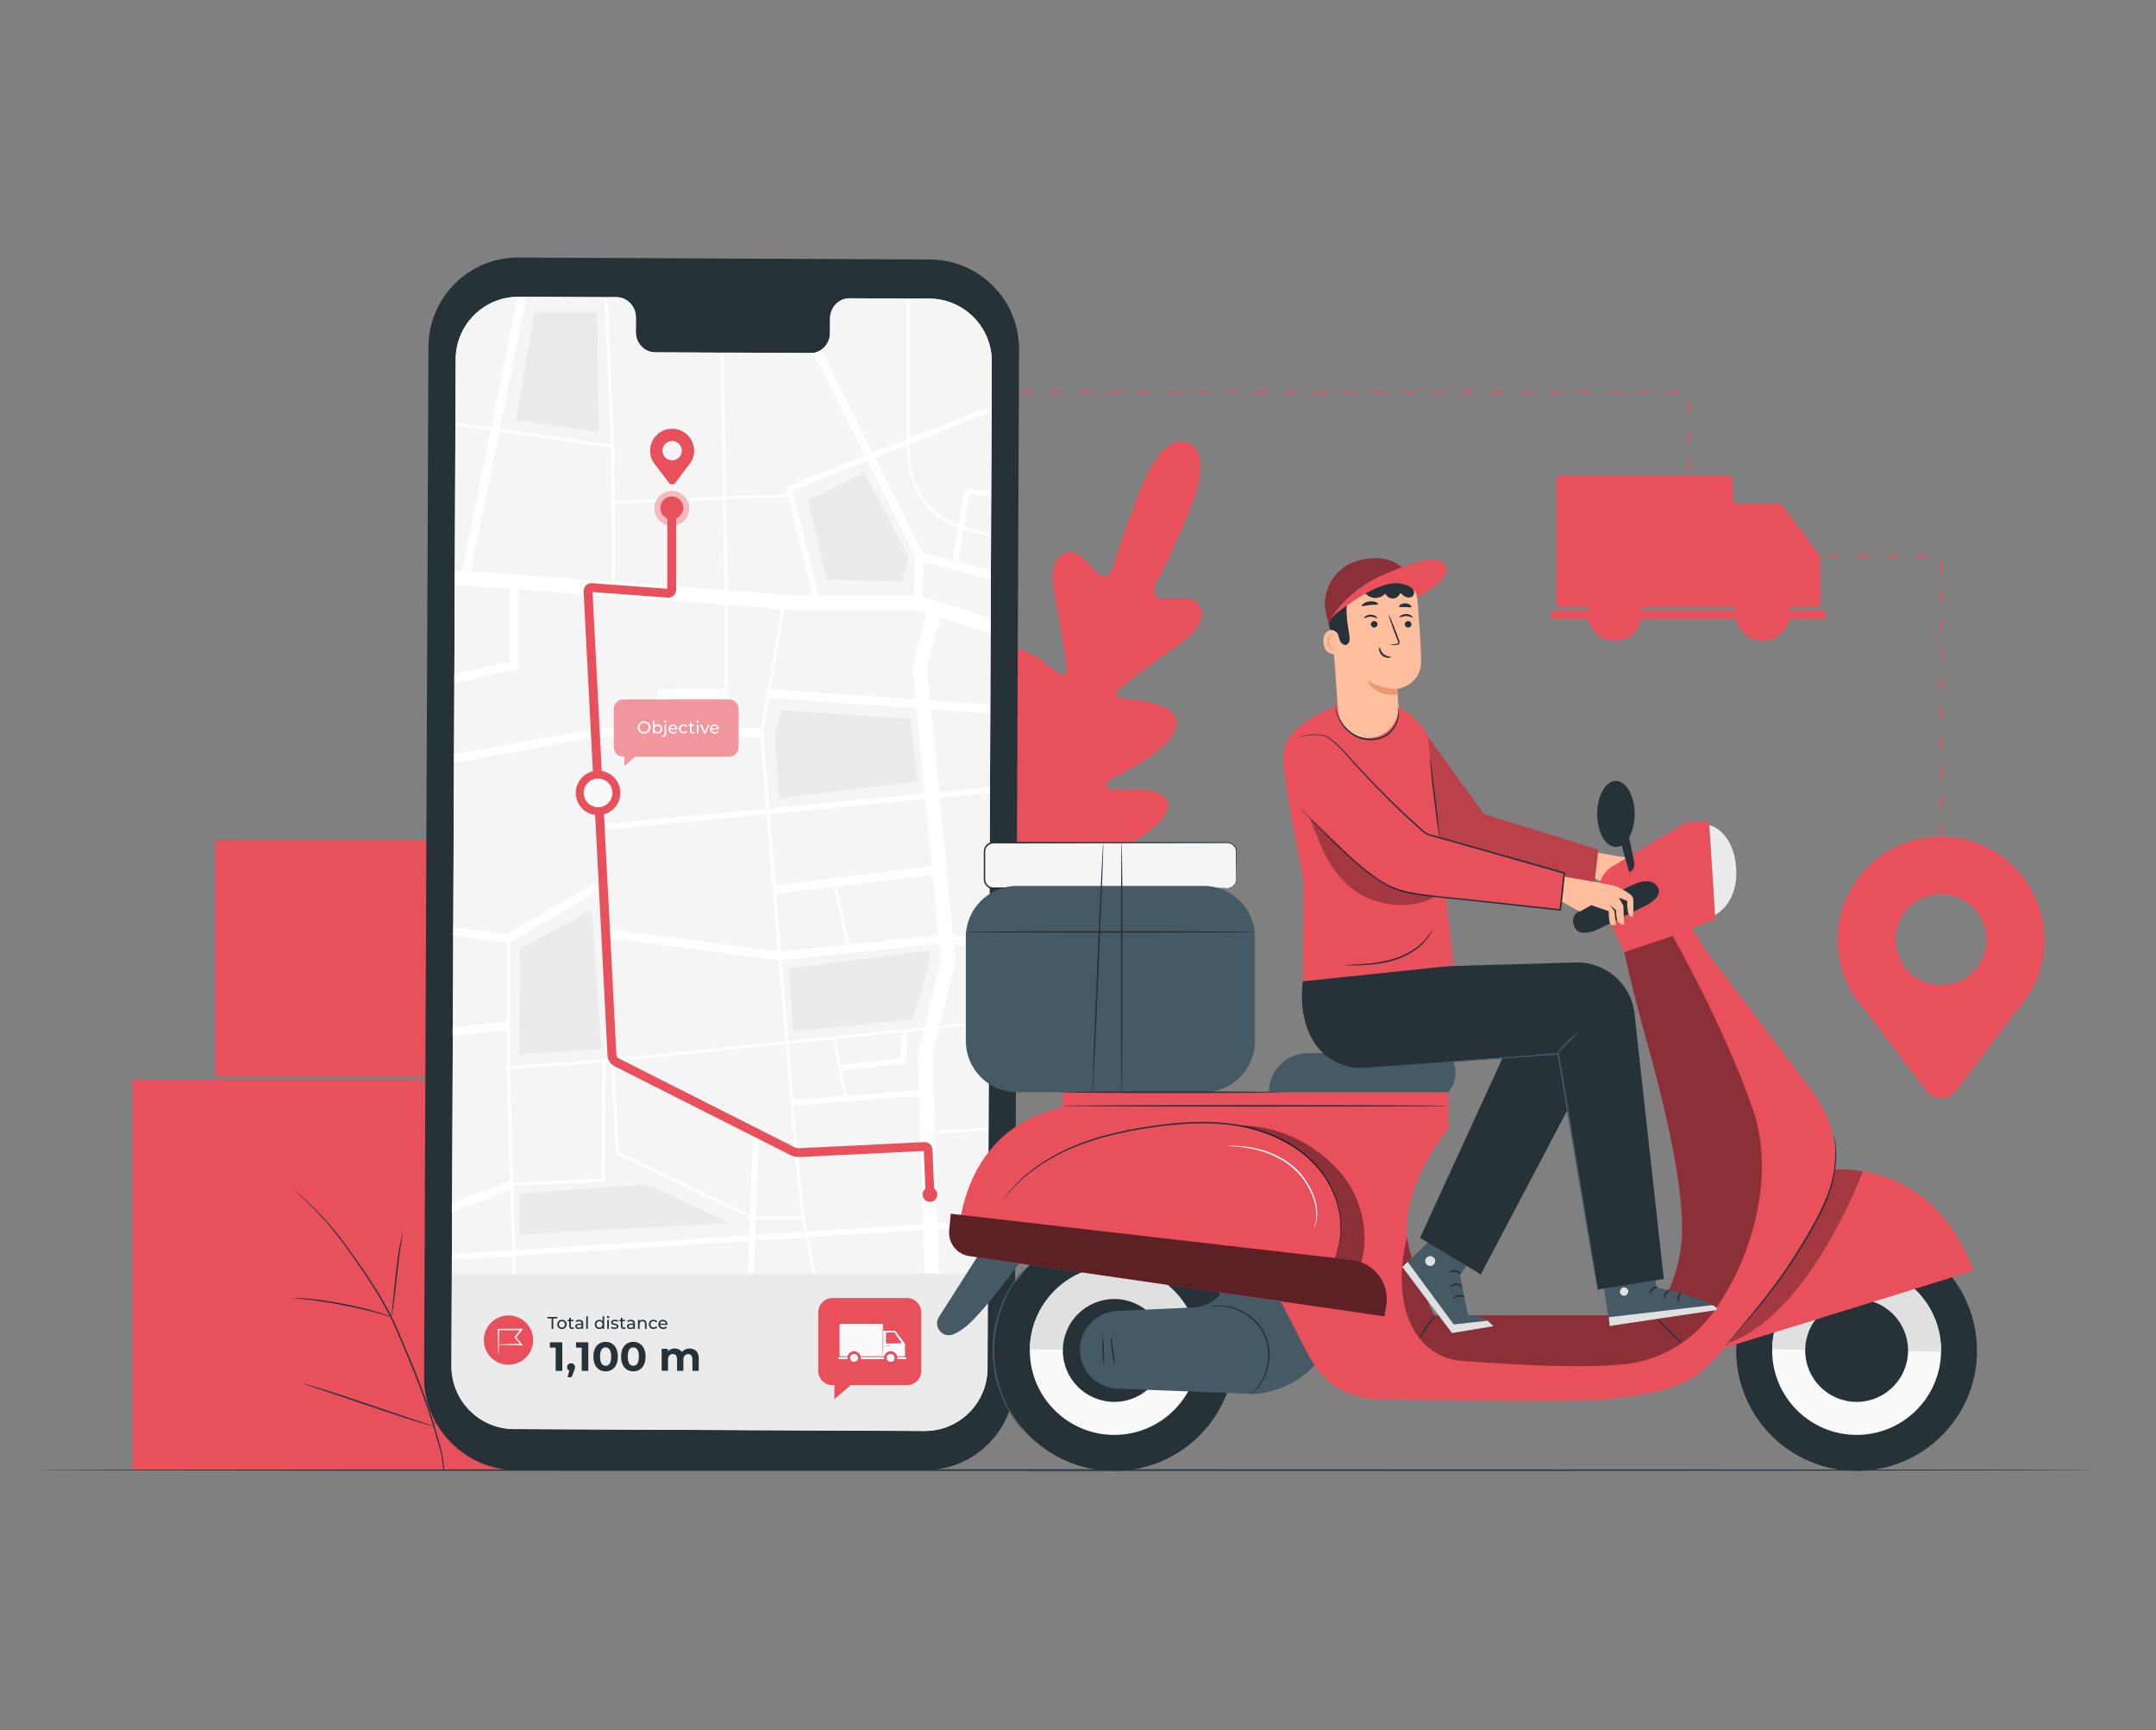 <?xml version="1.0" encoding="UTF-8"?> <!-- Generator: Adobe Illustrator 18.0.0, SVG Export Plug-In . SVG Version: 6.00 Build 0) --> <svg xmlns="http://www.w3.org/2000/svg" xmlns:xlink="http://www.w3.org/1999/xlink" version="1.1" id="Capa_1" x="0px" y="0px" viewBox="0 0 360.45 289.27" style="enable-background:new 0 0 360.45 289.27;" xml:space="preserve"><rect x="0" y="0" width="360.45" height="289.27" fill="#808080" stroke="none"/> <style type="text/css"> .st0{fill:#E8505B;} .st1{fill:#263238;} .st2{fill:#F5F5F5;} .st3{fill:#FFFFFF;} .st4{fill:#EBEBEB;} .st5{opacity:0.6;} .st6{fill:#FAFAFA;} .st7{opacity:0.4;} .st8{fill:#FFBE9D;} .st9{opacity:0.2;} .st10{fill:#E0E0E0;} .st11{fill:#455A64;} .st12{opacity:0.3;} .st13{fill:#EB996E;} .st14{fill:none;stroke:#263238;stroke-width:0.025;stroke-miterlimit:10;} </style> <g> <g> <g> <g> <g> <rect x="35.96" y="140.46" class="st0" width="51.24" height="39.52"></rect> </g> </g> <g> <g> <g> <ellipse class="st0" cx="48.79" cy="160.03" rx="0.13" ry="19.67"></ellipse> </g> </g> </g> <g> <g> <rect x="40.3" y="170.98" class="st0" width="3.93" height="4.44"></rect> </g> </g> <g> <g> <rect x="65.74" y="140.56" class="st0" width="5.82" height="8.43"></rect> </g> </g> <g> <g> <rect x="65.74" y="171.43" class="st0" width="5.82" height="8.43"></rect> </g> </g> </g> </g> <g> <g> <g> <g> <rect x="22.14" y="180.54" class="st0" width="84.58" height="65.24"></rect> </g> </g> <g> <g> <g> <path class="st0" d="M85.53,245.31c-0.09,0-0.17-14.54-0.17-32.48c0-17.94,0.08-32.48,0.17-32.48 c0.09,0,0.17,14.54,0.17,32.48C85.69,230.77,85.62,245.31,85.53,245.31z"></path> </g> </g> </g> <g> <g> <rect x="93.06" y="230.92" class="st0" width="6.48" height="7.33"></rect> </g> </g> <g> <g> <rect x="47.94" y="180.7" class="st0" width="9.61" height="13.92"></rect> </g> </g> <g> <g> <rect x="47.94" y="231.66" class="st0" width="9.61" height="13.92"></rect> </g> </g> </g> </g> <g> <g> <g> <g> <ellipse class="st0" cx="171.57" cy="65.62" rx="1.23" ry="0.13"></ellipse> </g> </g> </g> <g> <g> <g> <ellipse class="st0" cx="176.49" cy="65.62" rx="1.23" ry="0.13"></ellipse> </g> </g> </g> <g> <g> <g> <ellipse class="st0" cx="181.41" cy="65.62" rx="1.23" ry="0.13"></ellipse> </g> </g> </g> <g> <g> <g> <ellipse class="st0" cx="186.33" cy="65.62" rx="1.23" ry="0.13"></ellipse> </g> </g> </g> <g> <g> <g> <ellipse class="st0" cx="191.25" cy="65.62" rx="1.23" ry="0.13"></ellipse> </g> </g> </g> <g> <g> <g> <ellipse class="st0" cx="196.17" cy="65.62" rx="1.23" ry="0.13"></ellipse> </g> </g> </g> <g> <g> <g> <ellipse class="st0" cx="201.09" cy="65.62" rx="1.23" ry="0.13"></ellipse> </g> </g> </g> <g> <g> <g> <ellipse class="st0" cx="206.01" cy="65.62" rx="1.23" ry="0.13"></ellipse> </g> </g> </g> <g> <g> <g> <ellipse class="st0" cx="210.93" cy="65.62" rx="1.23" ry="0.13"></ellipse> </g> </g> </g> <g> <g> <g> <ellipse class="st0" cx="215.85" cy="65.62" rx="1.23" ry="0.13"></ellipse> </g> </g> </g> <g> <g> <g> <ellipse class="st0" cx="220.77" cy="65.62" rx="1.23" ry="0.13"></ellipse> </g> </g> </g> <g> <g> <g> <ellipse class="st0" cx="225.69" cy="65.62" rx="1.23" ry="0.13"></ellipse> </g> </g> </g> <g> <g> <g> <ellipse class="st0" cx="230.61" cy="65.62" rx="1.23" ry="0.13"></ellipse> </g> </g> </g> <g> <g> <g> <ellipse class="st0" cx="235.53" cy="65.62" rx="1.23" ry="0.13"></ellipse> </g> </g> </g> <g> <g> <g> <ellipse class="st0" cx="240.44" cy="65.62" rx="1.23" ry="0.13"></ellipse> </g> </g> </g> <g> <g> <g> <ellipse class="st0" cx="245.36" cy="65.62" rx="1.23" ry="0.13"></ellipse> </g> </g> </g> <g> <g> <g> <ellipse class="st0" cx="250.28" cy="65.62" rx="1.23" ry="0.13"></ellipse> </g> </g> </g> <g> <g> <g> <ellipse class="st0" cx="255.2" cy="65.62" rx="1.23" ry="0.13"></ellipse> </g> </g> </g> <g> <g> <g> <ellipse class="st0" cx="260.12" cy="65.62" rx="1.23" ry="0.13"></ellipse> </g> </g> </g> <g> <g> <g> <ellipse class="st0" cx="265.04" cy="65.62" rx="1.23" ry="0.13"></ellipse> </g> </g> </g> <g> <g> <g> <ellipse class="st0" cx="269.96" cy="65.62" rx="1.23" ry="0.13"></ellipse> </g> </g> </g> <g> <g> <g> <ellipse class="st0" cx="274.88" cy="65.62" rx="1.23" ry="0.13"></ellipse> </g> </g> </g> <g> <g> <g> <ellipse class="st0" cx="279.8" cy="65.62" rx="1.23" ry="0.13"></ellipse> </g> </g> </g> <g> <g> <g> <ellipse class="st0" cx="282.29" cy="68.04" rx="0.13" ry="1.23"></ellipse> </g> </g> </g> <g> <g> <g> <ellipse class="st0" cx="282.29" cy="72.96" rx="0.13" ry="1.23"></ellipse> </g> </g> </g> <g> <g> <g> <ellipse class="st0" cx="282.29" cy="77.88" rx="0.13" ry="1.23"></ellipse> </g> </g> </g> <g> <g> <g> <ellipse class="st0" cx="282.29" cy="82.8" rx="0.13" ry="1.23"></ellipse> </g> </g> </g> <g> <g> <g> <ellipse class="st0" cx="282.29" cy="87.72" rx="0.13" ry="1.23"></ellipse> </g> </g> </g> <g> <g> <g> <path class="st0" d="M283.25,92.91c0,0.06-0.41,0.11-0.96,0.13l-0.12,0l0-0.13c0-0.09,0-0.18,0-0.27 c0-0.68,0.06-1.23,0.13-1.23c0.07,0,0.13,0.55,0.13,1.23c0,0.09,0,0.18,0,0.27l-0.12-0.12 C282.84,92.8,283.25,92.85,283.25,92.91z"></path> </g> </g> </g> <g> <g> <g> <ellipse class="st0" cx="286.94" cy="92.91" rx="1.23" ry="0.13"></ellipse> </g> </g> </g> <g> <g> <g> <ellipse class="st0" cx="291.86" cy="92.91" rx="1.23" ry="0.13"></ellipse> </g> </g> </g> <g> <g> <g> <ellipse class="st0" cx="296.78" cy="92.91" rx="1.23" ry="0.13"></ellipse> </g> </g> </g> <g> <g> <g> <ellipse class="st0" cx="301.7" cy="92.91" rx="1.23" ry="0.13"></ellipse> </g> </g> </g> <g> <g> <g> <ellipse class="st0" cx="306.62" cy="92.91" rx="1.23" ry="0.13"></ellipse> </g> </g> </g> <g> <g> <g> <ellipse class="st0" cx="311.54" cy="92.91" rx="1.23" ry="0.13"></ellipse> </g> </g> </g> <g> <g> <g> <ellipse class="st0" cx="316.46" cy="92.91" rx="1.23" ry="0.13"></ellipse> </g> </g> </g> <g> <g> <g> <ellipse class="st0" cx="321.38" cy="92.91" rx="1.23" ry="0.13"></ellipse> </g> </g> </g> <g> <g> <g> <ellipse class="st0" cx="324.52" cy="94.69" rx="0.13" ry="1.23"></ellipse> </g> </g> </g> <g> <g> <g> <ellipse class="st0" cx="324.52" cy="99.61" rx="0.13" ry="1.23"></ellipse> </g> </g> </g> <g> <g> <g> <ellipse class="st0" cx="324.52" cy="104.53" rx="0.13" ry="1.23"></ellipse> </g> </g> </g> <g> <g> <g> <ellipse class="st0" cx="324.52" cy="109.45" rx="0.13" ry="1.23"></ellipse> </g> </g> </g> <g> <g> <g> <ellipse class="st0" cx="324.52" cy="114.37" rx="0.13" ry="1.23"></ellipse> </g> </g> </g> <g> <g> <g> <ellipse class="st0" cx="324.52" cy="119.29" rx="0.13" ry="1.23"></ellipse> </g> </g> </g> <g> <g> <g> <ellipse class="st0" cx="324.52" cy="124.21" rx="0.13" ry="1.23"></ellipse> </g> </g> </g> <g> <g> <g> <ellipse class="st0" cx="324.52" cy="129.13" rx="0.13" ry="1.23"></ellipse> </g> </g> </g> <g> <g> <g> <ellipse class="st0" cx="324.52" cy="134.04" rx="0.13" ry="1.23"></ellipse> </g> </g> </g> <g> <g> <g> <ellipse class="st0" cx="324.52" cy="138.96" rx="0.13" ry="1.23"></ellipse> </g> </g> </g> <g> <g> <g> <ellipse class="st0" cx="324.52" cy="143.88" rx="0.13" ry="1.23"></ellipse> </g> </g> </g> </g> <g> <g> <g> <g> <path class="st0" d="M198.62,74.01c0,0-3.82-2.11-7.56,6.92c-3.74,9.03-5.03,14.17-5.03,14.17s-1.03,1.91-2.37,0.82 c-1.34-1.09-3.32-4.33-5.4-3.56c-2.15,0.8-2.69,3.32-1.98,6.9c0.7,3.58,1.96,11.48,2.07,12.19c0.11,0.7-0.21,1.77-1.25,1.18 c-1.03-0.6-7.17-6.44-9.77-3.36c-2.6,3.08,1,12.73,1.38,13.79c0.37,1.06,0.2,1.54-0.3,1.85c-0.49,0.31-2.37-1.85-4.19-3.44 c-1.81-1.59-4.2-3.12-5.55-1.21c-1.35,1.9-1.24,9.35,6.75,20.82l4.05,5.08l6.47-0.87c13.72-2.71,18.97-7.99,19.32-10.3 c0.35-2.31-2.42-2.86-4.83-2.98c-2.41-0.12-5.26,0.13-5.4-0.43c-0.14-0.57,0.07-1.03,1.07-1.54c1.01-0.51,10.3-4.95,10.57-8.97 c0.27-4.02-8.2-4.08-9.36-4.37c-1.16-0.29-0.65-1.28-0.08-1.71c0.58-0.44,6.96-5.25,9.96-7.34c2.99-2.09,4.36-4.27,3.36-6.34 c-0.96-2-4.63-1.04-6.35-1.19c-1.72-0.15-1.14-2.24-1.14-2.24s2.65-4.59,6.22-13.69c3.58-9.1-0.75-10.23-0.75-10.23"></path> </g> </g> </g> <g> <g> <g> <g> <path class="st0" d="M169.71,144.81c2.65-6.67,6.4-15.86,10.56-25.99c4.17-10.13,7.93-19.3,10.62-25.96 c1.34-3.32,2.42-6.01,3.18-7.89c0.37-0.92,0.66-1.64,0.87-2.14c0.1-0.24,0.18-0.42,0.23-0.56c0.05-0.12,0.09-0.19,0.09-0.19 s-0.02,0.07-0.06,0.19c-0.05,0.14-0.12,0.32-0.21,0.56c-0.19,0.5-0.47,1.23-0.83,2.16c-0.72,1.87-1.78,4.58-3.11,7.91 c-2.65,6.67-6.39,15.86-10.56,25.98c-4.17,10.13-7.93,19.31-10.62,25.96"></path> </g> </g> </g> </g> <g> <g> <g> <g> <path class="st0" d="M180.85,97c0.01-0.01,0.09,0.15,0.2,0.42c0.12,0.28,0.27,0.69,0.46,1.19c0.38,1.01,0.86,2.42,1.36,3.99 c0.49,1.54,0.93,2.94,1.27,4.02c0.15,0.48,0.28,0.88,0.39,1.21c0.09,0.29,0.14,0.45,0.12,0.45c-0.01,0.01-0.09-0.15-0.2-0.42 c-0.12-0.28-0.27-0.69-0.46-1.19c-0.37-1.02-0.83-2.43-1.33-4c-0.5-1.54-0.95-2.93-1.3-4.01c-0.16-0.48-0.29-0.88-0.4-1.21 C180.88,97.17,180.83,97.01,180.85,97z"></path> </g> </g> </g> </g> <g> <g> <g> <g> <ellipse transform="matrix(-0.936 0.351 -0.351 -0.936 408.381 137.939)" class="st0" cx="191.7" cy="105.95" rx="6.87" ry="0.11"></ellipse> </g> </g> </g> </g> <g> <g> <g> <g> <path class="st0" d="M178.16,123.63c0-0.02,0.17-0.04,0.48-0.06c0.35-0.03,0.79-0.06,1.3-0.1c1.1-0.09,2.61-0.21,4.28-0.41 c1.67-0.19,3.17-0.42,4.26-0.59c0.51-0.08,0.94-0.15,1.29-0.2c0.3-0.05,0.47-0.06,0.48-0.05c0,0.02-0.16,0.06-0.46,0.13 c-0.3,0.07-0.74,0.17-1.28,0.27c-1.08,0.21-2.59,0.46-4.26,0.66c-1.67,0.2-3.19,0.3-4.29,0.34c-0.55,0.02-1,0.03-1.31,0.03 C178.33,123.65,178.16,123.65,178.16,123.63z"></path> </g> </g> </g> </g> <g> <g> <g> <g> <path class="st0" d="M171.91,114.24c0.01-0.01,0.11,0.11,0.29,0.34c0.17,0.23,0.41,0.56,0.71,0.97 c0.59,0.83,1.4,1.98,2.27,3.26c0.88,1.28,1.66,2.45,2.22,3.3c0.28,0.43,0.5,0.77,0.65,1.01c0.15,0.24,0.23,0.38,0.21,0.39 c-0.01,0.01-0.11-0.11-0.29-0.34c-0.17-0.23-0.41-0.56-0.71-0.97c-0.59-0.83-1.4-1.98-2.27-3.26 c-0.88-1.28-1.66-2.45-2.22-3.3c-0.28-0.43-0.5-0.77-0.65-1.01C171.97,114.38,171.89,114.24,171.91,114.24z"></path> </g> </g> </g> </g> <g> <g> <g> <g> <path class="st0" d="M163.92,126.92c0.01-0.01,0.14,0.15,0.36,0.44c0.24,0.33,0.55,0.75,0.91,1.25 c0.76,1.06,1.81,2.53,2.94,4.16c1.14,1.63,2.16,3.12,2.89,4.2c0.34,0.51,0.63,0.95,0.86,1.29c0.2,0.31,0.3,0.48,0.29,0.49 c-0.01,0.01-0.14-0.15-0.36-0.44c-0.24-0.33-0.55-0.75-0.91-1.25c-0.76-1.06-1.81-2.53-2.95-4.16 c-1.14-1.63-2.16-3.11-2.89-4.19c-0.34-0.51-0.63-0.95-0.86-1.29C164.01,127.1,163.91,126.93,163.92,126.92z"></path> </g> </g> </g> </g> <g> <g> <g> <g> <path class="st0" d="M172.06,138.39c0-0.02,0.21-0.05,0.6-0.09c0.43-0.05,0.98-0.11,1.64-0.19c1.39-0.16,3.3-0.38,5.41-0.69 c2.11-0.3,4.01-0.63,5.38-0.87c0.66-0.11,1.2-0.21,1.63-0.29c0.39-0.07,0.6-0.09,0.6-0.08c0,0.01-0.21,0.07-0.59,0.16 c-0.38,0.09-0.93,0.21-1.62,0.35c-1.37,0.28-3.27,0.63-5.38,0.93c-2.11,0.31-4.03,0.51-5.43,0.62 c-0.7,0.06-1.26,0.1-1.65,0.12C172.28,138.41,172.06,138.41,172.06,138.39z"></path> </g> </g> </g> </g> </g> <g> <g> <g> <path class="st0" d="M341.8,157.15c0-10.64-9.62-19.04-20.64-16.97c-6.93,1.3-12.45,6.96-13.67,13.91 c-0.76,4.34,0.14,8.43,2.12,11.8h-0.01l0.05,0.07c0.66,1.12,1.49,1.92,2.33,3.09l10.04,13.29c1.25,1.65,3.73,1.65,4.98,0 l9.87-13.07c0,0,1.84-2.2,2.51-3.33l0.04-0.05h-0.01C340.92,163.32,341.8,160.34,341.8,157.15z M324.52,164.68 c-4.2,0-7.61-3.41-7.61-7.61c0-4.2,3.41-7.61,7.61-7.61c4.2,0,7.61,3.41,7.61,7.61C332.13,161.27,328.72,164.68,324.52,164.68z"></path> </g> </g> </g> <g> <g> <g> <path class="st0" d="M260.19,80.3v20.33c0,0.44,0.35,0.79,0.79,0.79h42.62c0.44,0,0.8-0.36,0.79-0.8l-0.1-7.44 c0-0.17-0.06-0.33-0.16-0.46l-6.11-8.17c-0.15-0.2-0.38-0.32-0.63-0.32l-7.04-0.05c-0.44,0-0.79-0.36-0.79-0.79V80.3 c0-0.44-0.35-0.79-0.79-0.79h-27.8C260.55,79.5,260.19,79.86,260.19,80.3z"></path> </g> </g> <g> <g> <path class="st0" d="M291.55,85.94v6.52c0,0.25,0.21,0.46,0.46,0.45l9.41-0.17c0.36-0.01,0.57-0.41,0.37-0.71l-4.4-6.49 c-0.09-0.13-0.23-0.2-0.39-0.2L292,85.48C291.75,85.49,291.55,85.69,291.55,85.94z"></path> </g> </g> <g> <g> <rect x="259.33" y="102.04" class="st0" width="45.91" height="1.42"></rect> </g> </g> <g> <g> <circle class="st0" cx="269.98" cy="102.58" r="4.54"></circle> </g> </g> <g> <g> <circle class="st0" cx="269.98" cy="102.58" r="2.67"></circle> </g> </g> <g> <g> <g> <ellipse class="st0" cx="289.54" cy="90.46" rx="0.21" ry="10.96"></ellipse> </g> </g> </g> <g> <g> <g> <circle class="st0" cx="294.72" cy="102.58" r="4.54"></circle> </g> </g> <g> <g> <circle class="st0" cx="294.72" cy="102.58" r="2.67"></circle> </g> </g> </g> <g> <g> <g> <ellipse class="st0" cx="293.28" cy="94.2" rx="1.45" ry="0.21"></ellipse> </g> </g> </g> </g> <g> <g> <g> <path class="st1" d="M350.33,245.77c0,0.07-77.1,0.13-172.19,0.13c-95.12,0-172.21-0.06-172.21-0.13 c0-0.07,77.09-0.13,172.21-0.13C273.23,245.65,350.33,245.7,350.33,245.77z"></path> </g> </g> </g> <g> <g> <g> <g> <g> <path class="st0" d="M74.71,243.61c6.63-4.6,8.16-13.17,7.92-20.88c-0.04-1.29,0.11-2.64-0.5-3.77 c-0.61-1.13-2.03-1.91-3.19-1.37c-0.96,0.45-1.38,1.56-1.92,2.47c-0.72,1.22-1.78,2.23-3.03,2.87 c-0.82,0.42-1.84,0.68-2.64,0.23c-1.11-0.62-1.23-2.15-1.22-3.43c0.02-2.39,0.05-4.77,0.07-7.15c0.01-1.28,0.02-2.59-0.37-3.8 c-0.39-1.22-1.27-2.35-2.49-2.69c-1.22-0.35-2.72,0.35-2.99,1.6c-0.11,0.52,0,1.06-0.04,1.59c-0.04,0.53-0.29,1.12-0.79,1.26 c-0.51,0.15-1.02-0.22-1.4-0.59c-1.32-1.3-2.21-2.96-3.04-4.62c-0.83-1.66-1.64-3.36-2.83-4.77 c-1.19-1.41-2.85-2.54-4.68-2.65c-1.83-0.11-3.79,1.01-4.26,2.81c-0.47,1.8,0.58,3.64,1.72,5.1c1.69,2.17,3.7,4.1,5.93,5.69 c0.4,0.29,0.84,0.6,0.99,1.07c0.27,0.85-0.54,1.7-1.38,1.98c-0.96,0.31-1.99,0.21-2.99,0.33c-1,0.11-2.08,0.55-2.46,1.49 c-0.53,1.31,0.56,2.68,1.63,3.58c2.15,1.81,4.61,3.23,7.23,4.21c0.94,0.35,1.93,0.65,2.69,1.32c0.76,0.66,1.21,1.82,0.75,2.72 c-0.46,0.9-1.64,1.19-2.63,1c-0.99-0.19-1.87-0.72-2.8-1.08c-1.76-0.67-4.03-0.56-5.16,0.96c-0.74,1-0.81,2.39-0.44,3.58 c0.37,1.19,1.13,2.22,1.93,3.17c2.81,3.32,6.41,5.99,10.48,7.42C66.87,244.68,70.65,245.08,74.71,243.61"></path> </g> </g> </g> </g> <g> <g> <g> <g> <g> <path class="st1" d="M74.27,245.78c-0.27-3.05-0.41-3.12-1.53-7.01c-1.12-3.89-2.7-8.06-4.51-12.36 c-0.46-1.07-0.9-2.13-1.35-3.18c-0.44-1.04-0.89-2.08-1.38-3.06c-0.98-1.97-2.07-3.8-3.16-5.49 c-1.09-1.7-2.19-3.27-3.22-4.73c-1.04-1.46-2.03-2.81-2.99-3.99c-1.91-2.38-3.68-4.11-4.94-5.26c-0.63-0.57-1.13-1-1.48-1.29 c-0.17-0.14-0.3-0.24-0.39-0.32c-0.09-0.07-0.14-0.11-0.14-0.1c0,0,0.04,0.04,0.12,0.12c0.09,0.08,0.22,0.2,0.38,0.34 c0.33,0.3,0.83,0.74,1.45,1.32c1.24,1.16,2.98,2.91,4.87,5.29c0.95,1.19,1.93,2.54,2.96,4c1.03,1.47,2.12,3.04,3.2,4.74 c1.08,1.7,2.17,3.52,3.14,5.48c0.49,0.98,0.93,2.01,1.37,3.05c0.44,1.04,0.89,2.11,1.35,3.18c1.8,4.3,3.39,8.45,4.52,12.33 c1.14,3.88,1.29,3.92,1.58,6.96"></path> </g> </g> </g> </g> </g> <g> <g> <g> <g> <g> <path class="st1" d="M65.43,220.16c0.02,0,0.06-0.19,0.13-0.55c0.07-0.35,0.15-0.87,0.24-1.5c0.19-1.27,0.38-3.04,0.59-4.99 c0.21-1.95,0.43-3.71,0.63-4.98c0.1-0.63,0.19-1.15,0.25-1.5c0.06-0.35,0.09-0.55,0.07-0.56c-0.02,0-0.07,0.19-0.16,0.54 c-0.09,0.35-0.2,0.86-0.32,1.49c-0.25,1.26-0.5,3.03-0.7,4.98c-0.2,1.92-0.38,3.67-0.52,5c-0.07,0.6-0.12,1.11-0.17,1.51 C65.43,219.95,65.42,220.15,65.43,220.16z"></path> </g> </g> </g> </g> </g> <g> <g> <g> <g> <g> <path class="st1" d="M48.99,217.02c0,0.02,0.23,0.04,0.66,0.08c0.42,0.04,1.03,0.09,1.79,0.18c1.51,0.17,3.58,0.47,5.85,0.91 c2.27,0.44,4.31,0.93,5.78,1.32c0.73,0.19,1.32,0.36,1.73,0.48c0.41,0.12,0.64,0.18,0.64,0.16c0.01-0.02-0.21-0.1-0.61-0.25 c-0.4-0.14-0.98-0.34-1.72-0.55c-1.46-0.44-3.5-0.95-5.78-1.39c-2.28-0.44-4.36-0.72-5.88-0.84c-0.76-0.07-1.37-0.1-1.8-0.11 C49.23,217,48.99,217.01,48.99,217.02z"></path> </g> </g> </g> </g> </g> <g> <g> <g> <g> <g> <path class="st1" d="M72.54,238.46c0.01,0,0.05-0.07,0.11-0.2c0.08-0.16,0.17-0.36,0.28-0.59c0.24-0.52,0.58-1.27,0.98-2.22 c0.8-1.88,1.82-4.52,2.91-7.44c1.09-2.92,2.09-5.56,2.85-7.46c0.37-0.92,0.68-1.68,0.91-2.24c0.1-0.24,0.18-0.45,0.24-0.61 c0.05-0.14,0.08-0.22,0.07-0.22c-0.01,0-0.05,0.07-0.11,0.2c-0.08,0.16-0.17,0.36-0.28,0.59c-0.24,0.52-0.58,1.27-0.98,2.22 c-0.8,1.88-1.82,4.52-2.91,7.44c-1.09,2.92-2.09,5.56-2.85,7.46c-0.37,0.92-0.68,1.68-0.91,2.24 c-0.1,0.24-0.18,0.45-0.24,0.61C72.55,238.39,72.53,238.46,72.54,238.46z"></path> </g> </g> </g> </g> </g> <g> <g> <g> <g> <g> <path class="st1" d="M50.7,231.34c0,0.01,0.07,0.04,0.22,0.09c0.17,0.06,0.38,0.13,0.63,0.21c0.59,0.19,1.38,0.45,2.34,0.77 c1.97,0.65,4.69,1.57,7.69,2.6c3,1.03,5.73,1.93,7.72,2.54c0.99,0.3,1.8,0.54,2.36,0.69c0.26,0.07,0.47,0.13,0.65,0.17 c0.15,0.04,0.23,0.05,0.23,0.04c0-0.01-0.07-0.04-0.22-0.09c-0.17-0.06-0.38-0.13-0.63-0.21c-0.59-0.19-1.38-0.45-2.34-0.77 c-1.97-0.65-4.69-1.57-7.69-2.6c-3-1.03-5.73-1.93-7.72-2.54c-0.99-0.3-1.8-0.54-2.36-0.69c-0.26-0.07-0.47-0.13-0.65-0.17 C50.78,231.35,50.7,231.33,50.7,231.34z"></path> </g> </g> </g> </g> </g> </g> <g> <g> <g> <g> <g> <g> <g> <g> <g> <g> <g> <g> <path class="st1" d="M154.59,245.77l-68.46,0c-8.27-0.04-15.26-7.09-15.23-15.36l0.73-172.43 c0.04-8.28,6.77-14.96,15.05-14.92l68.78,0.32c8.27,0.04,14.95,6.77,14.91,15.05l-0.73,172.43 C169.61,239.13,162.87,245.81,154.59,245.77z"></path> </g> </g> </g> </g> </g> </g> </g> </g> </g> </g> </g> <g> <g> <g> <g> <g> <path class="st2" d="M155.36,49.93l-13.34-0.06c-1.79-0.01-3.24,1.5-3.25,3.37l-0.01,2.42c-0.01,1.87-1.46,3.38-3.25,3.37 l-25.99-0.12c-1.79-0.01-3.23-1.53-3.22-3.4l0.01-2.42c0.01-1.87-1.44-3.39-3.22-3.4l-4.69-0.02l-11.67-0.05 c-5.8-0.03-10.52,4.65-10.54,10.45l-0.71,168.31c-0.02,5.79,4.65,10.51,10.44,10.54l68.64,0.32 c5.8,0.03,10.52-4.65,10.54-10.45l0.71-168.31C165.83,54.67,161.16,49.95,155.36,49.93z"></path> </g> </g> </g> </g> <g> <g> <path class="st2" d="M126.23,207.41c-0.08,2.03-0.15,3.94-0.21,5.52h9.86l-1.21-6.06L126.23,207.41z"></path> </g> <g> <path class="st2" d="M86.16,209.95l0.09,2.99h38.79c0.07-1.68,0.14-3.54,0.21-5.46L86.16,209.95z"></path> </g> <g> <polygon class="st2" points="135.16,206.85 136.38,212.94 154.55,212.94 154.34,205.64 "></polygon> </g> <g> <polygon class="st2" points="127.21,121.75 130.65,101.82 121.65,101.15 121.65,121.75 "></polygon> </g> <g> <polygon class="st2" points="85.35,198.89 75.57,202.71 75.55,209.63 85.64,209 "></polygon> </g> <g> <polygon class="st2" points="85.3,197.33 84.77,178.77 84.76,178.77 84.76,172.22 75.7,173.18 75.58,201.13 85.3,197.32 "></polygon> </g> <g> <polygon class="st2" points="84.76,157.61 75.77,156.42 75.71,171.7 84.76,170.74 "></polygon> </g> <g> <polygon class="st2" points="151.75,172.5 151.38,177.82 140.76,178.96 141.58,183.17 153.63,182.26 153.45,176.23 154.41,172.23 "></polygon> </g> <g> <polygon class="st2" points="132.62,183.85 141.09,183.21 139.24,173.76 131.85,174.51 "></polygon> </g> <g> <polygon class="st2" points="132.7,184.83 133.35,192.71 134.5,203.51 134.97,205.88 154.31,204.65 153.66,183.25 "></polygon> </g> <g> <path class="st2" d="M99.42,147.64l0.74,1.27l-14.91,8.7v20.63l15.74-1.11l30.33-3.06l-1.11-13.53l-28.98-3.79l0.19-1.46 l28.66,3.74l-1.88-22.89l-28.37,2.73l-0.09-0.98l28.39-2.73l-0.98-11.94H99.86l-23.97,4.36l-0.12,27.35l9.07,1.2L99.42,147.64z M86.78,176.27c0,0,0.11-17.01,0-17.65l12.17-6.47l1.58,23.25L86.78,176.27z"></path> </g> <g> <polygon class="st2" points="150.76,172.6 139.74,173.71 140.57,177.99 150.45,176.93 "></polygon> </g> <g> <path class="st2" d="M126.37,203.77c-0.03,0.89-0.07,1.78-0.1,2.66l8.21-0.52l-0.42-2.12L126.37,203.77z"></path> </g> <g> <polygon class="st2" points="108.69,121.75 110.14,115.19 121.16,115.19 121.16,101.11 86.71,98.56 86.71,111.78 75.95,114.22 75.9,126.08 99.73,121.75 "></polygon> </g> <g> <path class="st2" d="M131.68,82.57l-0.29-1.21l13.15-5.21l-8.56-17.18c-0.15,0.02-0.31,0.04-0.47,0.04l-14.54-0.07l0.4,24.04 L131.68,82.57z"></path> </g> <g> <path class="st2" d="M151.62,73.36l-0.02-23.45l-9.57-0.04c-1.79-0.01-3.24,1.5-3.25,3.37l-0.01,2.42 c0,1.15-0.56,2.17-1.41,2.78l8.56,17.19L151.62,73.36z"></path> </g> <g> <path class="st2" d="M102.16,74.37l-1.11-24.69l-2.66-0.01l-10.4-0.05L83.55,71.7L102.16,74.37z M99.79,52.18l0.35,20.11 l-13.83-2.02l3.03-18.09L99.79,52.18z"></path> </g> <g> <path class="st2" d="M102.67,74.44l0,0.21c0.02,1.93,0.06,5.4,0.09,9.1l18.12-0.74l-0.4-24.06l-10.96-0.05 c-1.79-0.01-3.23-1.53-3.22-3.4l0.01-2.42c0.01-1.87-1.44-3.39-3.22-3.4l-1.53-0.01L102.67,74.44L102.67,74.44z"></path> </g> <g> <path class="st2" d="M82.09,71.49l4.39-21.87c-5.69,0.1-10.28,4.72-10.3,10.44l-0.05,10.9l0.05-0.32L82.09,71.49z"></path> </g> <g> <polygon class="st2" points="85.23,98.45 76.02,97.77 75.96,112.7 85.23,110.6 "></polygon> </g> <g> <polygon class="st2" points="81.99,71.97 76.13,71.13 76.03,95.31 77.29,95.4 "></polygon> </g> <g> <polygon class="st2" points="100.6,197.05 100.76,177.64 85.26,178.73 85.81,197.75 "></polygon> </g> <g> <path class="st2" d="M103.46,192.57l21.95,10.52c0.26-6.87,0.5-13.3,0.47-13.71l0.48-0.03l0.23-0.46 c0.31,0.16,0.31,0.16,0.15,4.84c-0.09,2.61-0.22,6.09-0.35,9.57h7.59l-1.12-10.55l-1.49-18.2l-28.68,2.89L103.46,192.57z"></path> </g> <g> <polygon class="st2" points="157.27,160.35 157.02,157.79 130.71,160.53 131.81,174.02 154.54,171.72 "></polygon> </g> <g> <polygon class="st2" points="121.16,116.67 111.33,116.67 110.21,121.75 121.16,121.75 "></polygon> </g> <g> <path class="st2" d="M153.21,118.38l-24.62-1.7l-1,5.82l1.04,12.62l25.96-2.5L153.21,118.38z M129.49,122.49l1.32-3.67 l21.38,1.35l1.24,10.5l-23.22,2.75L129.49,122.49z"></path> </g> <g> <polygon class="st2" points="155.76,144.77 154.68,133.6 128.7,136.1 129.68,147.98 "></polygon> </g> <g> <polygon class="st2" points="85.66,209.98 75.59,210.62 75.54,209.96 75.53,212.94 85.75,212.94 "></polygon> </g> <g> <path class="st2" d="M165.63,67.82l0.15,0.37l0.03-7.73c0.02-5.79-4.65-10.51-10.44-10.54l-3.27-0.01l0.02,23.26L165.63,67.82z "></path> </g> <g> <path class="st2" d="M125.39,203.62l-22.41-10.74l-0.79-15.38l-0.94,0.09l-0.16,19.92l-15.27,0.72l0.01,0.44l0,0.01l0,0 l0.3,10.27l39.15-2.48C125.32,205.54,125.35,204.58,125.39,203.62z M86.78,199.51l21.38-1.5l13.91,6.45l-35.29,1.91V199.51z"></path> </g> <g> <path class="st2" d="M159.26,93.65l0.92-5.44c-8.04-2.87-8.59-11.25-8.57-13.78l-5.25,2.08l7.9,15.85L159.26,93.65z"></path> </g> <g> <polygon class="st2" points="130.59,159.06 141.51,157.92 139.36,148.27 129.8,149.45 "></polygon> </g> <g> <polygon class="st2" points="153.25,101.98 132.84,101.98 131.14,101.85 128.84,115.22 153.06,116.89 152.5,111.08 154.88,102.5 "></polygon> </g> <g> <path class="st2" d="M152.75,99.52l0.26-6.38l-8.02-16.1l-12.44,4.92l4.28,17.56H152.75z M144.5,79l7.35,13.98l-1.06,4.36 l-12.58-0.47l-3.14-13.22L144.5,79z"></path> </g> <g> <polygon class="st2" points="155.92,176.48 156.3,189.01 165.14,188.51 165.17,189 156.31,189.5 156.76,204.5 165.12,203.97 165.18,204.95 156.79,205.48 157.02,212.94 165.16,212.94 165.34,171.13 157.01,171.97 "></polygon> </g> <g> <path class="st2" d="M102.18,74.87l-18.72-2.69l-4.68,23.33l23.49,1.74C102.36,93.66,102.27,82.64,102.18,74.87z"></path> </g> <g> <polygon class="st2" points="132.97,99.52 135.81,99.52 131.8,83.06 121.38,83.49 121.63,98.68 "></polygon> </g> <g> <path class="st2" d="M75.48,224.91l-0.01,3.45c0,0.11,0.01,0.21,0.01,0.32V224.91z"></path> </g> <g> <path class="st2" d="M102.74,97.28l18.39,1.36l-0.25-15.14l-18.12,0.74C102.8,89.37,102.82,94.83,102.74,97.28z"></path> </g> <g> <polygon class="st2" points="155.9,146.24 139.85,148.21 142,157.87 156.88,156.33 "></polygon> </g> <g> <path class="st2" d="M160.26,87.72l1.03-6.1l4.43,0.34l0.06-13.14l-13.67,5.41C151.82,83.48,157.63,86.73,160.26,87.72z"></path> </g> <g> <polygon class="st2" points="154.99,111.3 155.55,117.07 165.56,117.76 165.61,105.89 157.23,103.24 "></polygon> </g> <g> <path class="st2" d="M159.76,160.53l-2.63,10.93l8.21-0.83l0.05-11.47c-2.52-0.66-4.72-1.2-5.9-1.43L159.76,160.53z"></path> </g> <g> <polygon class="st2" points="154.22,99.71 165.63,103.31 165.65,96.82 154.45,93.93 "></polygon> </g> <g> <path class="st2" d="M159.34,156.23c0.92,0.14,2.66,0.51,6.05,1.4l0.11-25.07l-8.37,0.81L159.34,156.23z"></path> </g> <g> <polygon class="st2" points="157.03,132.39 165.51,131.57 165.56,119.24 155.69,118.56 "></polygon> </g> <g> <path class="st2" d="M161.2,88.03c1.61,0.49,3.1,0.87,4.48,1.14l0.03-6.23l-3.61-0.28L161.2,88.03z"></path> </g> <g> <path class="st2" d="M160.21,93.9l5.45,1.41l0.02-5.63c-1.41-0.28-2.93-0.67-4.56-1.16L160.21,93.9z"></path> </g> <g> <path class="st3" d="M85.66,209.98l0.09,2.96h0.49l-0.09-2.99l39.09-2.47c-0.07,1.92-0.15,3.78-0.21,5.46h0.98 c0.06-1.58,0.14-3.49,0.21-5.52l8.44-0.53l1.21,6.06h0.5l-1.21-6.09l19.17-1.21l0.22,7.3h2.46l-0.22-7.46l8.39-0.53l-0.06-0.98 l-8.36,0.53l-0.45-14.99l8.85-0.5l-0.03-0.49l-8.84,0.5l-0.38-12.53l1.09-4.51l8.33-0.84l0-0.49l-8.21,0.83l2.63-10.93 l-0.27-2.79c1.18,0.23,3.38,0.77,5.9,1.43l0.01-1.53c-3.39-0.89-5.13-1.26-6.05-1.4l-2.21-22.87l8.37-0.81l0-0.99l-8.47,0.81 l-1.34-13.83l9.86,0.68l0.01-1.48l-10.01-0.69l-0.56-5.76l2.24-8.06l8.38,2.65l0.01-2.58l-11.41-3.6l0.23-5.78l11.21,2.9 l0.01-1.52l-5.45-1.41l0.91-5.38c1.63,0.5,3.16,0.88,4.56,1.16l0-0.51c-1.38-0.28-2.88-0.66-4.48-1.14l0.9-5.36l3.61,0.28 l0-0.99l-4.43-0.34l-1.03,6.1c-2.62-0.99-8.43-4.24-8.15-13.49l13.67-5.41l0-0.63l-0.15-0.37l-13.52,5.35l-0.02-23.26l-0.49,0 l0.02,23.45l-5.7,2.25l-8.56-17.19c-0.4,0.29-0.87,0.48-1.37,0.56l8.56,17.18l-13.15,5.21l0.29,1.21L121.37,83l-0.4-24.04 l-0.49,0l0.4,24.06l-18.12,0.74c-0.03-3.71-0.07-7.18-0.09-9.1l0-0.21l-0.01,0l-1.11-24.76l-0.49,0l1.11,24.69L83.55,71.7 l4.43-22.08l-1.27-0.01c-0.08,0-0.16,0.01-0.24,0.01l-4.39,21.87l-5.91-0.85l-0.05,0.32l0,0.17l5.86,0.84l-4.7,23.43 l-1.26-0.09l-0.01,2.47l9.21,0.68v12.15l-9.28,2.1l-0.01,1.51l10.76-2.43V98.56l34.45,2.55v14.08h-11.02l-1.45,6.55h-8.97 l-23.83,4.34l-0.01,1.5l23.97-4.36h27.29l0.98,11.94l-28.39,2.73l0.09,0.98l28.37-2.73l1.88,22.89l-28.66-3.74l-0.19,1.46 l28.98,3.79l1.11,13.53l-30.33,3.06l-15.74,1.11v-20.63l14.91-8.7l-0.74-1.27l-14.57,8.5l-9.07-1.2l-0.01,1.49l8.99,1.19v13.13 l-9.05,0.96l-0.01,1.48l9.06-0.96v6.55l0.01,0l0.53,18.56l0-0.01l-9.72,3.81l-0.01,1.59l9.77-3.83L85.64,209l-10.09,0.64 l0,0.33l0.04,0.66L85.66,209.98z M126.27,206.43c0.03-0.87,0.07-1.76,0.1-2.66l7.68,0.02l0.42,2.12L126.27,206.43z M134.97,205.88l-0.47-2.37l-1.15-10.8l-0.65-7.88l20.96-1.58l0.64,21.41L134.97,205.88z M139.74,173.71l11.03-1.11l-0.31,4.33 l-9.88,1.07L139.74,173.71z M139.24,173.76l1.84,9.45l-8.47,0.64l-0.77-9.34L139.24,173.76z M153.63,182.26l-12.05,0.91 l-0.82-4.21l10.62-1.15l0.38-5.32l2.66-0.27l-0.96,4L153.63,182.26z M139.36,148.27l2.15,9.65l-10.93,1.14l-0.79-9.61 L139.36,148.27z M142,157.87l-2.16-9.66l16.05-1.98l0.98,10.09L142,157.87z M153.06,116.89l-24.22-1.68l2.31-13.36l1.69,0.13 l20.41,0l1.64,0.52l-2.38,8.58L153.06,116.89z M151.6,74.43c-0.02,2.54,0.53,10.92,8.57,13.78l-0.92,5.44l-5-1.29l-7.9-15.85 L151.6,74.43z M144.98,77.05l8.02,16.1l-0.26,6.38h-15.93l-4.28-17.56L144.98,77.05z M131.8,83.06l4.01,16.46h-2.83 l-11.35-0.84l-0.25-15.2L131.8,83.06z M120.89,83.51l0.25,15.14l-18.39-1.36c0.08-2.46,0.06-7.92,0.02-13.04L120.89,83.51z M83.46,72.18l18.72,2.69c0.09,7.77,0.18,18.79,0.08,22.38l-23.49-1.74L83.46,72.18z M130.65,101.82l-3.44,19.93h-5.57v-20.6 L130.65,101.82z M111.33,116.67h9.83v5.08h-10.95L111.33,116.67z M127.58,122.5l1-5.82l24.62,1.7l1.38,14.24l-25.96,2.5 L127.58,122.5z M154.68,133.6l1.08,11.17l-26.08,3.21l-0.98-11.88L154.68,133.6z M130.71,160.53l26.32-2.74l0.25,2.56 l-2.73,11.37l-22.72,2.29L130.71,160.53z M132.86,192.75l1.12,10.55h-7.59c0.13-3.48,0.26-6.96,0.35-9.57 c0.16-4.68,0.16-4.68-0.15-4.84l-0.23,0.46l-0.48,0.03c0.02,0.41-0.21,6.84-0.47,13.71l-21.95-10.52l-0.78-15.12l28.68-2.89 L132.86,192.75z M100.76,177.64l-0.15,19.41l-14.8,0.7l-0.55-19.02L100.76,177.64z M85.83,198.7L85.83,198.7l0-0.01l-0.01-0.44 l15.27-0.72l0.16-19.92l0.94-0.09l0.79,15.38l22.41,10.74c-0.04,0.96-0.07,1.92-0.11,2.87l-39.15,2.48L85.83,198.7z"></path> </g> <g> <polygon class="st4" points="108.16,198.01 86.78,199.51 86.78,206.37 122.07,204.46 "></polygon> </g> <g> <polygon class="st4" points="152.2,120.17 130.81,118.81 129.49,122.49 130.22,133.42 153.44,130.67 "></polygon> </g> <g> <path class="st4" d="M85.91,238.9l68.64,0.32c5.8,0.03,10.52-4.65,10.54-10.45l0.07-15.83h-8.15h-2.46h-18.18h-0.5h-9.86h-0.98 H86.24h-0.49H75.53l-0.05,11.98v3.77C75.63,234.33,80.22,238.88,85.91,238.9z"></path> </g> <g> <polygon class="st4" points="100.15,72.29 99.79,52.18 89.35,52.18 86.32,70.26 "></polygon> </g> <g> <polygon class="st4" points="150.78,97.34 151.85,92.99 144.5,79 135.07,83.65 138.21,96.87 "></polygon> </g> <g> <path class="st4" d="M86.78,158.62c0.11,0.64,0,17.65,0,17.65l13.75-0.87l-1.58-23.25L86.78,158.62z"></path> </g> </g> <g> <polygon class="st4" points="132.62,172.44 131.9,161.9 155.47,158.87 155.47,160.68 152.62,170.38 "></polygon> </g> <g> <g> <g> <g> <circle class="st0" cx="112.31" cy="85" r="2.87"></circle> </g> <g class="st5"> <circle class="st3" cx="112.31" cy="85" r="2.87"></circle> </g> <g> <circle class="st0" cx="112.31" cy="84.91" r="1.91"></circle> </g> <g> <circle class="st0" cx="155.47" cy="199.7" r="1.23"></circle> </g> <g> <path class="st0" d="M154.74,199.3l-0.3-6.88l-20.73,1.01c-0.54,0.03-1.08-0.09-1.57-0.33l-29.4-14.85 c-0.68-0.34-1.13-1.03-1.17-1.79l-4-77.6c-0.02-0.37,0.12-0.73,0.39-0.99c0.27-0.26,0.63-0.39,1-0.37l12.6,0.93V84.66h1.48 v13.96c0,0.36-0.15,0.71-0.41,0.95c-0.26,0.24-0.62,0.37-0.98,0.34l-12.59-0.93l3.99,77.4c0.01,0.23,0.15,0.44,0.36,0.55 l29.39,14.85c0.26,0.13,0.54,0.19,0.83,0.18l20.9-1.02c0.35-0.01,0.68,0.1,0.94,0.34c0.26,0.24,0.41,0.56,0.42,0.91l0.3,7.05 L154.74,199.3z"></path> </g> </g> <g> <circle class="st0" cx="99.99" cy="132.56" r="3.72"></circle> </g> <g> <circle class="st6" cx="99.99" cy="132.56" r="2.58"></circle> <path class="st0" d="M99.99,135.33c-1.53,0-2.77-1.24-2.77-2.77c0-1.53,1.24-2.77,2.77-2.77c1.53,0,2.77,1.24,2.77,2.77 C102.76,134.08,101.52,135.33,99.99,135.33z M99.99,130.16c-1.32,0-2.4,1.08-2.4,2.4c0,1.32,1.08,2.4,2.4,2.4 c1.32,0,2.4-1.08,2.4-2.4C102.39,131.23,101.32,130.16,99.99,130.16z"></path> </g> </g> <g> <g> <g> <path class="st0" d="M121.9,116.96h-17.71c-0.86,0-1.56,0.7-1.56,1.56v6.41c0,0.86,0.7,1.56,1.56,1.56h0.21v1.53l1.77-1.53 h15.73c0.86,0,1.56-0.7,1.56-1.56v-6.41C123.46,117.65,122.76,116.96,121.9,116.96z"></path> </g> </g> <g class="st7"> <g> <path class="st3" d="M121.9,116.96h-17.71c-0.86,0-1.56,0.7-1.56,1.56v6.41c0,0.86,0.7,1.56,1.56,1.56h0.21v1.53l1.77-1.53 h15.73c0.86,0,1.56-0.7,1.56-1.56v-6.41C123.46,117.65,122.76,116.96,121.9,116.96z"></path> </g> </g> <g> <path class="st3" d="M106.62,121.62c0-0.59,0.45-1.02,1.07-1.02c0.61,0,1.06,0.43,1.06,1.02c0,0.59-0.45,1.02-1.06,1.02 C107.07,122.65,106.62,122.21,106.62,121.62z M108.46,121.62c0-0.44-0.33-0.77-0.77-0.77c-0.45,0-0.78,0.33-0.78,0.77 c0,0.44,0.33,0.77,0.78,0.77C108.13,122.39,108.46,122.06,108.46,121.62z"></path> <path class="st3" d="M110.71,121.86c0,0.46-0.32,0.77-0.77,0.77c-0.22,0-0.42-0.09-0.54-0.26v0.24h-0.26v-2.12h0.27v0.83 c0.13-0.16,0.31-0.24,0.53-0.24C110.39,121.09,110.71,121.4,110.71,121.86z M110.43,121.86c0-0.32-0.22-0.53-0.51-0.53 c-0.29,0-0.51,0.21-0.51,0.53c0,0.32,0.22,0.53,0.51,0.53C110.21,122.4,110.43,122.19,110.43,121.86z"></path> <path class="st3" d="M110.57,123.1l0.09-0.21c0.05,0.05,0.13,0.07,0.22,0.07c0.15,0,0.23-0.09,0.23-0.27v-1.59h0.27v1.58 c0,0.31-0.17,0.5-0.48,0.5C110.77,123.19,110.65,123.17,110.57,123.1z M111.06,120.64c0-0.1,0.08-0.18,0.19-0.18 c0.11,0,0.19,0.08,0.19,0.17c0,0.1-0.08,0.18-0.19,0.18C111.14,120.81,111.06,120.74,111.06,120.64z"></path> <path class="st3" d="M113.27,121.96h-1.23c0.03,0.27,0.25,0.44,0.55,0.44c0.18,0,0.33-0.06,0.44-0.18l0.15,0.18 c-0.14,0.16-0.35,0.25-0.6,0.25c-0.49,0-0.82-0.32-0.82-0.77c0-0.45,0.32-0.77,0.76-0.77c0.44,0,0.75,0.31,0.75,0.78 C113.27,121.9,113.27,121.93,113.27,121.96z M112.04,121.76h0.97c-0.03-0.25-0.22-0.43-0.49-0.43 C112.26,121.32,112.07,121.5,112.04,121.76z"></path> <path class="st3" d="M113.51,121.86c0-0.45,0.33-0.77,0.8-0.77c0.27,0,0.5,0.11,0.62,0.32l-0.21,0.13 c-0.1-0.15-0.25-0.22-0.41-0.22c-0.3,0-0.52,0.21-0.52,0.53c0,0.33,0.22,0.53,0.52,0.53c0.17,0,0.31-0.07,0.41-0.22l0.21,0.13 c-0.12,0.21-0.35,0.33-0.62,0.33C113.85,122.64,113.51,122.32,113.51,121.86z"></path> <path class="st3" d="M116.16,122.53c-0.08,0.07-0.21,0.11-0.33,0.11c-0.31,0-0.48-0.17-0.48-0.47v-0.83h-0.26v-0.23h0.26 v-0.33h0.27v0.33h0.43v0.23h-0.43v0.82c0,0.16,0.09,0.25,0.24,0.25c0.08,0,0.16-0.03,0.21-0.07L116.16,122.53z"></path> <path class="st3" d="M116.44,120.64c0-0.1,0.08-0.18,0.19-0.18c0.11,0,0.19,0.08,0.19,0.17c0,0.1-0.08,0.18-0.19,0.18 C116.52,120.81,116.44,120.74,116.44,120.64z M116.49,121.11h0.27v1.52h-0.27V121.11z"></path> <path class="st3" d="M118.63,121.11l-0.66,1.52h-0.28l-0.66-1.52h0.29l0.52,1.22l0.53-1.22H118.63z"></path> <path class="st3" d="M120.21,121.96h-1.23c0.03,0.27,0.25,0.44,0.55,0.44c0.18,0,0.33-0.06,0.44-0.18l0.15,0.18 c-0.14,0.16-0.35,0.25-0.6,0.25c-0.49,0-0.81-0.32-0.81-0.77c0-0.45,0.32-0.77,0.76-0.77c0.44,0,0.75,0.31,0.75,0.78 C120.21,121.9,120.21,121.93,120.21,121.96z M118.98,121.76h0.97c-0.03-0.25-0.22-0.43-0.49-0.43 C119.2,121.32,119.01,121.5,118.98,121.76z"></path> </g> </g> <g> <g> <path class="st0" d="M116.05,75.36c0-2.27-2.05-4.06-4.4-3.61c-1.48,0.28-2.65,1.48-2.91,2.96c-0.16,0.92,0.03,1.79,0.45,2.51 h0l0.01,0.01c0.14,0.24,0.32,0.41,0.5,0.66l2.14,2.83c0.27,0.35,0.8,0.35,1.06,0l2.1-2.79c0,0,0.39-0.47,0.53-0.71l0.01-0.01 h0C115.87,76.67,116.05,76.04,116.05,75.36z M112.37,76.96c-0.89,0-1.62-0.73-1.62-1.62c0-0.89,0.73-1.62,1.62-1.62 c0.89,0,1.62,0.73,1.62,1.62C113.99,76.23,113.27,76.96,112.37,76.96z"></path> </g> </g> </g> <g> <g> <g> <path class="st1" d="M92.21,220.42h-0.69v-0.25h1.66v0.25H92.5v1.75h-0.28V220.42z"></path> </g> <g> <path class="st1" d="M93.16,221.41c0-0.45,0.33-0.77,0.79-0.77c0.45,0,0.79,0.32,0.79,0.77c0,0.45-0.33,0.78-0.79,0.78 C93.49,222.19,93.16,221.86,93.16,221.41z M94.46,221.41c0-0.32-0.22-0.53-0.51-0.53c-0.29,0-0.51,0.21-0.51,0.53 c0,0.32,0.22,0.54,0.51,0.54C94.24,221.95,94.46,221.74,94.46,221.41z"></path> </g> <g> <path class="st1" d="M95.97,222.08c-0.08,0.07-0.21,0.11-0.33,0.11c-0.31,0-0.48-0.17-0.48-0.48v-0.83H94.9v-0.23h0.26v-0.33 h0.27v0.33h0.43v0.23h-0.43v0.82c0,0.16,0.09,0.25,0.24,0.25c0.08,0,0.16-0.03,0.21-0.07L95.97,222.08z"></path> </g> <g> <path class="st1" d="M97.5,221.25v0.92h-0.26v-0.2c-0.09,0.14-0.26,0.22-0.5,0.22c-0.34,0-0.56-0.18-0.56-0.45 c0-0.24,0.16-0.44,0.61-0.44h0.43v-0.05c0-0.23-0.13-0.37-0.41-0.37c-0.18,0-0.36,0.06-0.48,0.16l-0.11-0.21 c0.16-0.13,0.38-0.19,0.63-0.19C97.26,220.64,97.5,220.84,97.5,221.25z M97.22,221.71v-0.21H96.8c-0.27,0-0.35,0.11-0.35,0.23 c0,0.15,0.13,0.25,0.33,0.25C96.99,221.98,97.16,221.88,97.22,221.71z"></path> </g> <g> <path class="st1" d="M98.01,220.05h0.27v2.12h-0.27V220.05z"></path> </g> <g> <path class="st1" d="M101.01,220.05v2.12h-0.26v-0.24c-0.12,0.17-0.32,0.26-0.54,0.26c-0.44,0-0.77-0.31-0.77-0.78 c0-0.46,0.32-0.77,0.77-0.77c0.21,0,0.4,0.08,0.53,0.24v-0.84H101.01z M100.73,221.41c0-0.32-0.22-0.53-0.51-0.53 c-0.29,0-0.51,0.21-0.51,0.53c0,0.32,0.22,0.54,0.51,0.54C100.51,221.95,100.73,221.74,100.73,221.41z"></path> </g> <g> <path class="st1" d="M101.48,220.19c0-0.1,0.08-0.18,0.19-0.18c0.11,0,0.19,0.08,0.19,0.17c0,0.1-0.08,0.18-0.19,0.18 C101.56,220.36,101.48,220.29,101.48,220.19z M101.53,220.65h0.27v1.52h-0.27V220.65z"></path> </g> <g> <path class="st1" d="M102.13,222.01l0.11-0.22c0.13,0.09,0.33,0.16,0.53,0.16c0.25,0,0.36-0.08,0.36-0.21 c0-0.34-0.96-0.05-0.96-0.65c0-0.27,0.24-0.46,0.63-0.46c0.2,0,0.42,0.05,0.55,0.14l-0.12,0.22 c-0.14-0.09-0.29-0.12-0.44-0.12c-0.24,0-0.36,0.09-0.36,0.21c0,0.36,0.96,0.07,0.96,0.65c0,0.27-0.25,0.45-0.65,0.45 C102.51,222.19,102.26,222.11,102.13,222.01z"></path> </g> <g> <path class="st1" d="M104.61,222.08c-0.08,0.07-0.21,0.11-0.33,0.11c-0.31,0-0.48-0.17-0.48-0.48v-0.83h-0.26v-0.23h0.26 v-0.33h0.27v0.33h0.43v0.23h-0.43v0.82c0,0.16,0.09,0.25,0.24,0.25c0.08,0,0.16-0.03,0.21-0.07L104.61,222.08z"></path> </g> <g> <path class="st1" d="M106.14,221.25v0.92h-0.26v-0.2c-0.09,0.14-0.26,0.22-0.5,0.22c-0.34,0-0.56-0.18-0.56-0.45 c0-0.24,0.16-0.44,0.61-0.44h0.43v-0.05c0-0.23-0.13-0.37-0.41-0.37c-0.18,0-0.36,0.06-0.48,0.16l-0.11-0.21 c0.16-0.13,0.38-0.19,0.63-0.19C105.91,220.64,106.14,220.84,106.14,221.25z M105.87,221.71v-0.21h-0.42 c-0.27,0-0.35,0.11-0.35,0.23c0,0.15,0.13,0.25,0.33,0.25C105.64,221.98,105.8,221.88,105.87,221.71z"></path> </g> <g> <path class="st1" d="M108.09,221.3v0.87h-0.27v-0.84c0-0.3-0.15-0.44-0.41-0.44c-0.29,0-0.48,0.17-0.48,0.5v0.78h-0.27v-1.52 h0.26v0.23c0.11-0.15,0.31-0.24,0.55-0.24C107.83,220.64,108.09,220.85,108.09,221.3z"></path> </g> <g> <path class="st1" d="M108.47,221.41c0-0.45,0.33-0.77,0.8-0.77c0.27,0,0.5,0.11,0.62,0.32l-0.21,0.13 c-0.1-0.15-0.25-0.22-0.41-0.22c-0.3,0-0.52,0.21-0.52,0.53c0,0.33,0.22,0.54,0.52,0.54c0.17,0,0.31-0.07,0.41-0.22l0.21,0.13 c-0.12,0.21-0.35,0.33-0.62,0.33C108.8,222.19,108.47,221.86,108.47,221.41z"></path> </g> <g> <path class="st1" d="M111.58,221.5h-1.23c0.03,0.27,0.25,0.44,0.55,0.44c0.18,0,0.33-0.06,0.44-0.18l0.15,0.18 c-0.14,0.16-0.35,0.25-0.6,0.25c-0.49,0-0.82-0.32-0.82-0.78c0-0.45,0.32-0.77,0.76-0.77c0.44,0,0.75,0.31,0.75,0.78 C111.59,221.44,111.58,221.48,111.58,221.5z M110.35,221.31h0.97c-0.03-0.25-0.22-0.43-0.49-0.43 C110.57,220.87,110.38,221.05,110.35,221.31z"></path> </g> </g> <g> <g> <path class="st1" d="M94.01,224.41v4.78h-1.11v-3.89h-0.96v-0.89H94.01z"></path> </g> <g> <path class="st1" d="M96.13,228.58c0,0.18-0.03,0.31-0.18,0.68l-0.39,0.98h-0.68l0.3-1.08c-0.22-0.09-0.37-0.3-0.37-0.58 c0-0.4,0.29-0.66,0.66-0.66C95.86,227.92,96.13,228.19,96.13,228.58z"></path> </g> <g> <path class="st1" d="M98.36,224.41v4.78h-1.11v-3.89H96.3v-0.89H98.36z"></path> </g> <g> <path class="st1" d="M99.2,226.8c0-1.58,0.87-2.47,2.05-2.47c1.18,0,2.05,0.89,2.05,2.47c0,1.58-0.87,2.47-2.05,2.47 C100.07,229.27,99.2,228.38,99.2,226.8z M102.18,226.8c0-1.08-0.38-1.54-0.93-1.54c-0.55,0-0.93,0.45-0.93,1.54 c0,1.08,0.38,1.54,0.93,1.54C101.8,228.34,102.18,227.89,102.18,226.8z"></path> </g> <g> <path class="st1" d="M103.83,226.8c0-1.58,0.87-2.47,2.05-2.47c1.18,0,2.05,0.89,2.05,2.47c0,1.58-0.87,2.47-2.05,2.47 C104.7,229.27,103.83,228.38,103.83,226.8z M106.81,226.8c0-1.08-0.38-1.54-0.93-1.54c-0.55,0-0.93,0.45-0.93,1.54 c0,1.08,0.38,1.54,0.93,1.54C106.43,228.34,106.81,227.89,106.81,226.8z"></path> </g> <g> <path class="st1" d="M116.82,227.09v2.1h-1.06v-1.94c0-0.59-0.27-0.87-0.7-0.87c-0.48,0-0.81,0.31-0.81,0.96v1.84h-1.06v-1.94 c0-0.59-0.25-0.87-0.7-0.87c-0.47,0-0.81,0.31-0.81,0.96v1.84h-1.06v-3.67h1.02v0.42c0.27-0.31,0.68-0.48,1.15-0.48 c0.51,0,0.95,0.2,1.21,0.6c0.29-0.38,0.77-0.6,1.32-0.6C116.19,225.47,116.82,225.97,116.82,227.09z"></path> </g> </g> <g> <g> <g> <circle class="st0" cx="85.01" cy="224.04" r="4.12"></circle> </g> </g> <g> <g> <g> <path class="st6" d="M83.35,224.79c0-0.02,0.38-0.05,1.06-0.07c0.67-0.02,1.63-0.03,2.79-0.05l-0.08,0.18 c-0.33-0.38-0.68-0.78-1.05-1.21l-0.07-0.08l0.06-0.08c0.33-0.41,0.68-0.85,1.04-1.3l0.1,0.21c-0.15,0-0.31,0-0.47,0 c-1.21,0-2.36-0.01-3.38-0.01l0.11-0.11c-0.01,1.25-0.03,2.3-0.05,3.04c-0.02,0.74-0.04,1.16-0.07,1.16 c-0.03,0-0.05-0.43-0.07-1.16c-0.02-0.74-0.04-1.79-0.05-3.04l0-0.11l0.12,0c1.01,0,2.16-0.01,3.38-0.01 c0.16,0,0.32,0,0.47,0l0.27,0l-0.17,0.21c-0.36,0.45-0.71,0.88-1.05,1.29l0-0.16c0.37,0.43,0.71,0.85,1.03,1.23l0.16,0.19 l-0.24,0c-1.15-0.01-2.11-0.03-2.79-0.05C83.73,224.84,83.35,224.82,83.35,224.79z"></path> </g> </g> </g> </g> </g> <g> <g> <path class="st0" d="M151.63,217.01h-12.45c-1.32,0-2.38,1.07-2.38,2.38v9.8c0,1.32,1.07,2.38,2.38,2.38h0.32v2.34l2.71-2.34 h9.43c1.32,0,2.38-1.07,2.38-2.38v-9.8C154.01,218.08,152.95,217.01,151.63,217.01z"></path> </g> <g> <g> <g> <path class="st6" d="M140.37,221.51v5.03c0,0.11,0.09,0.2,0.2,0.2h10.54c0.11,0,0.2-0.09,0.2-0.2l-0.02-1.84 c0-0.04-0.01-0.08-0.04-0.11l-1.51-2.02c-0.04-0.05-0.09-0.08-0.16-0.08l-1.74-0.01c-0.11,0-0.19-0.09-0.19-0.2v-0.76 c0-0.11-0.09-0.2-0.2-0.2h-6.87C140.46,221.31,140.37,221.4,140.37,221.51z"></path> </g> </g> <g> <g> <path class="st0" d="M148.12,222.9v1.61c0,0.06,0.05,0.11,0.11,0.11l2.33-0.04c0.09,0,0.14-0.1,0.09-0.18l-1.09-1.6 c-0.02-0.03-0.06-0.05-0.1-0.05l-1.24,0.03C148.17,222.79,148.12,222.84,148.12,222.9z"></path> </g> </g> <g> <g> <rect x="140.16" y="226.88" class="st6" width="11.35" height="0.35"></rect> </g> </g> <g> <g> <circle class="st0" cx="142.79" cy="227.02" r="1.12"></circle> </g> </g> <g> <g> <circle class="st6" cx="142.79" cy="227.02" r="0.66"></circle> </g> </g> <g> <g> <g> <ellipse class="st0" cx="147.62" cy="224.02" rx="0.05" ry="2.71"></ellipse> </g> </g> </g> <g> <g> <g> <circle class="st0" cx="148.91" cy="227.02" r="1.12"></circle> </g> </g> <g> <g> <circle class="st6" cx="148.9" cy="227.02" r="0.66"></circle> </g> </g> </g> <g> <g> <g> <ellipse class="st0" cx="148.55" cy="224.95" rx="0.36" ry="0.05"></ellipse> </g> </g> </g> </g> </g> </g> </g> <g> <g> <g> <g> <path class="st8" d="M266.31,142.43c0,0,7.94,1.34,8.58,1.51c0.64,0.17,3.15,1.36,3.28,2.13c0.13,0.77,0,3.02,0,3.02 s-0.45,0.37-0.74-0.37c-0.28-0.74-0.24-2.2-0.24-2.2l-1.41-0.54l0.77,1.36l0.13,3.2c0,0-0.98-0.09-1.17-0.85 c-0.19-0.76-0.19-1.62-0.19-1.62l-1.03-0.87l0.77,1.04l0.26,2.3c0,0-0.75,0.24-0.98-0.27c-0.24-0.51-0.25-2.03-0.25-2.03 l-2.89-1.01l-1.92,1.07l-3.58-2.02L266.31,142.43z"></path> </g> </g> <g> <g> <g> <g> <path class="st0" d="M238.53,122.82c0.04,0.16,9.56,13.27,9.56,13.27l19.14,5.95l-0.87,7.19l-23.45-4.72l-8.32-9.55 L238.53,122.82z"></path> </g> </g> <g class="st9"> <g> <path d="M238.53,122.82c0.04,0.16,9.56,13.27,9.56,13.27l19.14,5.95l-0.87,7.19l-23.45-4.72l-8.32-9.55L238.53,122.82z"></path> </g> </g> </g> </g> </g> <g> <g> <g> <g> <g> <path class="st2" d="M205.2,148.49h-39.1c-0.83,0-1.5-0.67-1.5-1.5v-4.62c0-0.83,0.67-1.5,1.5-1.5h39.1 c0.83,0,1.5,0.67,1.5,1.5v4.62C206.69,147.82,206.02,148.49,205.2,148.49z"></path> </g> </g> <g> <g> <g> <path class="st1" d="M205.2,148.49c0-0.01,0.09,0,0.25-0.04c0.16-0.03,0.4-0.1,0.65-0.3c0.25-0.19,0.5-0.53,0.55-0.99 c0.02-0.46,0-1.01,0-1.62c0-0.61-0.01-1.29-0.01-2.04c0-0.37,0-0.76-0.01-1.16c-0.01-0.39-0.19-0.78-0.51-1.05 c-0.16-0.14-0.35-0.23-0.56-0.29c-0.21-0.06-0.43-0.05-0.66-0.05c-0.46,0-0.94,0-1.44,0c-0.99,0-2.03,0.01-3.13,0.01 c-8.77,0.01-20.88,0.02-34.24,0.04c-0.38,0-0.76,0.17-1.02,0.45c-0.26,0.29-0.38,0.66-0.36,1.06c0,0.83,0,1.65,0,2.46 c0,0.41,0,0.81,0,1.22l0,0.6c0,0.21,0,0.39,0.05,0.56c0.09,0.35,0.34,0.66,0.66,0.84c0.16,0.09,0.34,0.14,0.52,0.16 c0.17,0.02,0.39,0.01,0.58,0.01c3.15,0,6.19,0.01,9.09,0.01c5.79,0.01,11.01,0.02,15.4,0.03c4.37,0.02,7.92,0.03,10.38,0.04 c1.22,0.01,2.17,0.02,2.82,0.02c0.31,0.01,0.56,0.01,0.73,0.01C205.11,148.48,205.2,148.49,205.2,148.49 s-0.08,0.01-0.25,0.01c-0.18,0-0.42,0.01-0.73,0.01c-0.66,0.01-1.61,0.01-2.82,0.02c-2.46,0.01-6,0.02-10.38,0.04 c-4.39,0.01-9.6,0.02-15.4,0.03c-2.9,0-5.94,0-9.09,0.01c-0.2,0-0.38,0.01-0.61-0.01c-0.21-0.02-0.42-0.09-0.61-0.19 c-0.38-0.21-0.67-0.57-0.78-0.99c-0.06-0.21-0.06-0.44-0.06-0.63l0-0.6c0-0.4,0-0.81,0-1.22c0-0.81,0-1.63,0-2.46 c-0.03-0.42,0.12-0.9,0.42-1.23c0.3-0.33,0.75-0.54,1.2-0.53c13.37,0.01,25.47,0.03,34.24,0.04c1.1,0,2.14,0.01,3.13,0.01 c0.49,0,0.97,0,1.44,0c0.23,0,0.47-0.01,0.7,0.06c0.23,0.06,0.44,0.17,0.61,0.32c0.35,0.3,0.54,0.73,0.54,1.16 c0,0.4,0,0.79,0,1.17c0,0.74-0.01,1.43-0.01,2.04c-0.01,0.61,0,1.15-0.02,1.63c-0.06,0.49-0.34,0.83-0.6,1.03 c-0.26,0.2-0.52,0.26-0.68,0.28C205.28,148.5,205.2,148.49,205.2,148.49z"></path> </g> </g> </g> </g> <g> <g> <g> <g> <g> <g> <g> <circle class="st1" cx="310.4" cy="225.77" r="20.11"></circle> </g> </g> </g> </g> </g> </g> <g> <g> <g> <g> <g> <g> <path class="st1" d="M290.29,225.43c0,0.02,0,0.03,0,0.05c-0.16,11.11,8.71,20.24,19.82,20.4 c11.11,0.16,20.24-8.71,20.4-19.82c0-0.02,0-0.03,0-0.05L290.29,225.43z"></path> </g> </g> </g> </g> </g> </g> <g> <g> <g> <g> <g> <g> <circle class="st6" cx="310.4" cy="225.77" r="14.12"></circle> </g> </g> </g> </g> </g> </g> <g> <g> <g> <g> <g> <g> <path class="st10" d="M310.6,211.65c-7.8-0.11-14.21,6.12-14.32,13.92l28.24,0.41 C324.63,218.18,318.4,211.77,310.6,211.65z"></path> </g> </g> </g> </g> </g> </g> <g> <g> <g> <g> <g> <g> <circle class="st1" cx="310.4" cy="225.77" r="8.6"></circle> </g> </g> </g> </g> </g> </g> </g> <g> <g> <path class="st0" d="M300.85,196.28c0,0,20.59-6.23,29.11,16.15l-43.1,13.35L300.85,196.28z"></path> </g> </g> <g> <g> <g> <g> <g> <g> <g> <circle class="st1" cx="186.29" cy="225.77" r="20.11"></circle> </g> </g> </g> </g> </g> </g> <g> <g> <g> <g> <g> <g> <path class="st1" d="M166.18,225.43c0,0.02,0,0.03,0,0.05c-0.16,11.11,8.71,20.24,19.82,20.4 c11.11,0.16,20.24-8.71,20.4-19.82c0-0.02,0-0.03,0-0.05L166.18,225.43z"></path> </g> </g> </g> </g> </g> </g> <g> <g> <g> <g> <g> <g> <circle class="st6" cx="186.29" cy="225.77" r="14.12"></circle> </g> </g> </g> </g> </g> </g> <g> <g> <g> <g> <g> <g> <path class="st10" d="M186.49,211.65c-7.8-0.11-14.21,6.12-14.32,13.92l28.24,0.41 C200.52,218.18,194.29,211.77,186.49,211.65z"></path> </g> </g> </g> </g> </g> </g> <g> <g> <g> <g> <g> <g> <circle class="st1" cx="186.29" cy="225.77" r="8.6"></circle> </g> </g> </g> </g> </g> </g> </g> <g> <g> <path class="st11" d="M214.9,217.7c-0.11,0.06-10.59-1.62-10.59-1.62l0,0c-1.15,1.5-2.9,2.41-4.78,2.5 c-4.52,0.22-8.95,0.42-12.78,0.59c-3.57,0.16-6.34,3.18-6.19,6.76l0,0.01c0.14,3.38,2.85,6.08,6.23,6.21l22.28,0.88 c3.66,0.14,8.53-2.08,10.82-4.95l0,0L214.9,217.7z"></path> </g> </g> <g> <g> <path class="st0" d="M160.17,208.8c0,0-0.96-19.6,17.46-23.69v-2.51h64.54v5.99c0,0-9.47,11.41-6.38,20.88 c3.09,9.47,4.06,10.44,4.06,10.44h36.73c0,0,4.45-5.61,4.64-13.92c0.19-8.31-3.26-22.53-5.84-31.61 c-2.34-8.26-3.83-15.17-3.83-15.17l11.02-3.67c0,0,20.39,26.66,21.22,28.16c0.83,1.5,3.66,5,3,12.66 c-0.67,7.66-18.99,31.32-23.82,33.98c-4.83,2.67-9.16,2.83-13.49,3.5c-3.76,0.58-31.57,0.2-38.84,0.08 c-2.53-0.04-5.02-0.68-7.18-1.99c-2.17-1.32-3.81-3.5-5.62-7.09l-3.83-7.5L160.17,208.8z"></path> </g> </g> <g> <g> <path class="st11" d="M165.11,207.43l-8.13,12.73c-1.04,1.63,0.64,3.68,2.42,2.91c0.86-0.37,1.79-0.96,2.73-1.85 c3.72-3.54,10.34-12.85,10.34-12.85L165.11,207.43z"></path> </g> </g> <g> <g> <g> <path class="st1" d="M223.4,209.73c0,0,0.01-0.06,0.05-0.19c0.04-0.13,0.09-0.31,0.16-0.53c0.14-0.47,0.31-1.18,0.43-2.1 c0.21-1.83,0.11-4.63-1.26-7.68c-0.67-1.52-1.66-3.08-2.99-4.5c-1.34-1.42-3-2.73-4.94-3.77c-1.93-1.05-4.11-1.87-6.45-2.4 c-2.34-0.52-4.82-0.76-7.36-0.76c-2.54,0-5.02,0.23-7.4,0.54c-2.38,0.32-4.67,0.72-6.82,1.21c-4.3,0.97-8.05,2.4-10.95,4.05 c-2.91,1.64-4.97,3.43-6.26,4.77c-0.65,0.67-1.11,1.23-1.43,1.61c-0.15,0.18-0.26,0.33-0.35,0.44 c-0.08,0.1-0.12,0.15-0.13,0.14c0,0,0.55-0.89,1.83-2.26c1.27-1.37,3.33-3.19,6.24-4.86c2.9-1.68,6.66-3.14,10.98-4.12 c2.16-0.5,4.45-0.9,6.84-1.22c2.39-0.32,4.88-0.55,7.44-0.55c2.56,0,5.06,0.24,7.42,0.77c2.36,0.53,4.56,1.37,6.5,2.44 c1.95,1.06,3.63,2.39,4.98,3.83c1.35,1.45,2.34,3.03,3.01,4.58c1.36,3.1,1.43,5.93,1.19,7.77c-0.14,0.93-0.32,1.64-0.48,2.1 c-0.08,0.22-0.14,0.4-0.19,0.53C223.43,209.67,223.41,209.73,223.4,209.73z"></path> </g> </g> </g> <g> <g> <g> <path class="st2" d="M219.68,205.32c-0.03-0.01,0.11-0.31,0.24-0.87c0.15-0.56,0.22-1.41,0.07-2.44 c-0.14-1.03-0.54-2.22-1.2-3.42c-0.32-0.6-0.72-1.21-1.19-1.79c-0.46-0.59-1-1.15-1.6-1.66c-1.21-1.02-2.57-1.74-3.84-2.25 c-1.28-0.5-2.49-0.79-3.52-0.96c-1.03-0.17-1.87-0.24-2.46-0.28c-0.58-0.04-0.91-0.05-0.91-0.07c0-0.01,0.08-0.02,0.24-0.02 c0.15,0,0.38-0.02,0.68-0.01c0.59,0,1.44,0.05,2.48,0.2c1.04,0.15,2.27,0.43,3.58,0.92c1.3,0.51,2.68,1.23,3.92,2.27 c0.62,0.52,1.17,1.09,1.63,1.7c0.47,0.6,0.87,1.21,1.2,1.83c0.66,1.23,1.05,2.45,1.17,3.51c0.12,1.05,0.03,1.92-0.16,2.49 c-0.06,0.29-0.18,0.49-0.23,0.64C219.73,205.26,219.69,205.33,219.68,205.32z"></path> </g> </g> </g> <g class="st7"> <g> <g> <path d="M207.04,188.15c3.61,0.69,6.76,1.98,9.72,3.96c2.96,1.97,5.22,4.77,6.51,8.09c1.29,3.32,1.09,7.71-0.26,10.45 l4.56,0.38c1.54-5.12-0.14-11.4-3.83-15.41C219.42,190.91,213.47,188.15,207.04,188.15"></path> </g> </g> </g> <g> <g> <path class="st11" d="M201.23,182.6h-31.18c-4.74,0-8.58-3.84-8.58-8.58v-17.33c0-4.74,3.84-8.58,8.58-8.58h31.18 c4.74,0,8.58,3.84,8.58,8.58v17.33C209.81,178.76,205.97,182.6,201.23,182.6z"></path> </g> </g> <g> <g> <g> <ellipse class="st1" cx="185.54" cy="155.8" rx="24.27" ry="0.13"></ellipse> </g> </g> </g> <g> <g> <g> <path class="st1" d="M242.14,184.88c0,0.07-14.51,0.13-32.39,0.13c-17.89,0-32.4-0.06-32.4-0.13c0-0.07,14.5-0.13,32.4-0.13 C227.64,184.75,242.14,184.81,242.14,184.88z"></path> </g> </g> </g> <g> <g> <path class="st11" d="M242.17,182.6c0,0,1.06-1.27,1.17-2.89c0.1-1.62-0.64-3.65-2.38-3.65h-22.29 c-3.61,0-6.54,2.93-6.54,6.54l0,0H242.17z"></path> </g> </g> <g> <g> <path class="st0" d="M271.56,159.2l-3.88-8.08c-1.06-2.3-0.21-5.03,1.96-6.32l11.59-6.91c0.61-0.36,1.3-0.55,2-0.55h2.5 l1,16.34l-3.86,1.48l2.45,3.98L271.56,159.2z"></path> </g> </g> <g> <g> <path class="st4" d="M285.78,137.93c0,0,3.97,0.91,4.46,7.02c0.5,6.11-3.5,8.02-3.5,8.02L285.78,137.93z"></path> </g> </g> <g> <g> <path class="st1" d="M272.91,147.96c0,0-8.02,3.8-8.99,4.42c-0.68,0.43-1.26,1.19-0.73,2.52c0.91,2.27,4.66,0.13,4.66,0.13 l7.46-3.73c0,0,2.87-1.35,1.81-3.05C275.93,146.36,272.91,147.96,272.91,147.96z"></path> </g> </g> <g> <g> <path class="st8" d="M261.57,146.57c0,0,7.53,1.29,8.17,1.46c0.64,0.17,3.15,1.36,3.28,2.13c0.13,0.77,0,3.02,0,3.02 s-0.45,0.37-0.74-0.37c-0.28-0.74-0.24-2.2-0.24-2.2l-1.41-0.54l0.77,1.36l0.13,3.2c0,0-0.98-0.09-1.17-0.85 c-0.19-0.76-0.19-1.62-0.19-1.62l-1.03-0.87l0.77,1.04l0.26,2.3c0,0-0.75,0.24-0.98-0.27c-0.24-0.51-0.25-2.03-0.25-2.03 l-2.89-1.01l-1.92,1.07l-3.01-1.65L261.57,146.57z"></path> </g> </g> <g> <g> <ellipse class="st1" cx="270.16" cy="136.08" rx="3.13" ry="5.52"></ellipse> </g> </g> <g> <g> <path class="st1" d="M270.68,139.88l1.72,5.96c0.77-0.39,0.93-1.15,0.8-1.76c-0.43-2.04-0.67-3.49-1.15-5.28 C271.99,138.62,270.68,139.88,270.68,139.88"></path> </g> </g> <g class="st7"> <g> <path d="M236.64,212.01c-0.17-0.49-0.34-0.99-0.51-1.51c-0.15-0.48-0.33-0.98-0.46-1.46c-0.24-0.86-0.37-1.74-0.43-2.25 c-2.9,11.82,1.53,20.14,9.14,20.72c11.11,0.85,24.67,1.48,30.15,0.04c9.99-2.62,13.66-10.95,14.53-12.33 c0.87-1.37,8.82-15.9,3.95-29.89c-4.87-13.99-13.36-28.84-13.36-28.84l-8.09,2.7c0,0,1.48,6.91,3.83,15.17 c2.58,9.09,6.03,23.3,5.84,31.61c-0.19,8.31-4.64,13.92-4.64,13.92h-36.73C239.85,219.91,239.07,219.12,236.64,212.01"></path> </g> </g> <g> <g> <path class="st0" d="M158.7,205.72l0.26-2.8l67.04,7.72c3.78,0.44,6.41,3.98,5.75,7.73l-0.3,1.7l-69.39-10.08 C159.99,209.69,158.51,207.81,158.7,205.72z"></path> </g> </g> <g class="st5"> <g> <path d="M158.7,205.72l0.26-2.8l67.04,7.72c3.78,0.44,6.41,3.98,5.75,7.73l-0.3,1.7l-69.39-10.08 C159.99,209.69,158.51,207.81,158.7,205.72z"></path> </g> </g> <g class="st12"> <g> <g> <path d="M289.06,224.48c0,0,14.76-16.23,17.8-28.99c1.02-0.01,3.41,0.09,4.57,0.34C311.43,195.82,302.7,219.55,289.06,224.48 z"></path> </g> </g> </g> <g> <g> <g> <path class="st1" d="M306.65,189.76c0.01,0,0.04,0.14,0.08,0.41c0.04,0.27,0.12,0.67,0.17,1.19c0.1,1.04,0.16,2.56-0.11,4.41 c-0.27,1.85-0.9,4-1.95,6.24c-1.03,2.25-2.44,4.56-3.91,6.98c-2.96,4.86-6.25,8.84-8.64,11.68c-1.2,1.42-2.19,2.55-2.88,3.33 c-0.33,0.37-0.6,0.67-0.8,0.89c-0.18,0.2-0.29,0.31-0.29,0.3c-0.01-0.01,0.08-0.12,0.25-0.33c0.19-0.23,0.44-0.54,0.76-0.92 c0.68-0.82,1.64-1.97,2.82-3.38c2.35-2.87,5.61-6.86,8.56-11.7c1.47-2.42,2.88-4.73,3.91-6.95c1.05-2.21,1.7-4.34,1.98-6.17 c0.29-1.83,0.26-3.34,0.19-4.37c-0.03-0.52-0.1-0.92-0.12-1.19C306.65,189.91,306.64,189.76,306.65,189.76z"></path> </g> </g> </g> <g> <g> <g> <ellipse transform="matrix(0.715 0.7 -0.7 0.715 235.004 -131.678)" class="st1" cx="278.86" cy="222.13" rx="3.18" ry="0.13"></ellipse> </g> </g> </g> <g> <g> <g> <path class="st1" d="M237.33,223.86c-0.06-0.03,0.34-1.02,1.08-2.1c0.73-1.09,1.5-1.83,1.55-1.78 c0.06,0.05-0.62,0.86-1.34,1.93C237.9,222.97,237.4,223.89,237.33,223.86z"></path> </g> </g> </g> <g> <g> <g> <path class="st1" d="M208.98,233.23c-0.06-0.05,1.06-0.76,2.01-2.56c0.48-0.89,0.87-2.04,0.99-3.37 c0.12-1.32-0.07-2.81-0.72-4.2c-0.67-1.38-1.71-2.46-2.81-3.2c-1.1-0.74-2.25-1.16-3.24-1.35c-2-0.39-3.25,0.03-3.25-0.04 c0-0.01,0.07-0.03,0.22-0.07c0.15-0.03,0.36-0.1,0.65-0.13c0.57-0.09,1.41-0.11,2.42,0.06c1.01,0.17,2.19,0.58,3.34,1.33 c1.14,0.74,2.22,1.86,2.91,3.29c0.67,1.44,0.86,2.98,0.72,4.33c-0.13,1.36-0.56,2.54-1.06,3.43c-0.5,0.9-1.05,1.53-1.48,1.92 c-0.2,0.21-0.39,0.33-0.5,0.42C209.05,233.19,208.98,233.24,208.98,233.23z"></path> </g> </g> </g> <g> <g> <g> <ellipse transform="matrix(0.048 0.999 -0.999 0.048 401.081 30.815)" class="st1" cx="184.38" cy="225.72" rx="2.37" ry="0.13"></ellipse> </g> </g> </g> <g> <g> <g> <ellipse transform="matrix(0.127 0.992 -0.992 0.127 386.306 12.648)" class="st1" cx="185.97" cy="225.72" rx="2.39" ry="0.13"></ellipse> </g> </g> </g> <g> <g> <g> <ellipse class="st1" cx="195.72" cy="182.6" rx="18.21" ry="0.13"></ellipse> </g> </g> </g> <g> <g> <g> <ellipse class="st1" cx="187.53" cy="161.72" rx="0.13" ry="20.85"></ellipse> </g> </g> </g> <g> <g> <g> <ellipse transform="matrix(-0.043 0.999 -0.999 -0.043 352.975 -14.529)" class="st1" cx="183.44" cy="161.7" rx="20.85" ry="0.13"></ellipse> </g> </g> </g> </g> <g> <g> <g> <g> <path class="st11" d="M171.24,239.43c-0.01,0.01-0.08-0.07-0.22-0.22c-0.13-0.15-0.34-0.36-0.57-0.66 c-0.49-0.59-1.14-1.48-1.82-2.67c-1.36-2.35-2.71-6.01-2.69-10.21c0.02-4.2,1.4-7.86,2.78-10.19 c0.69-1.18,1.35-2.07,1.84-2.65c0.24-0.3,0.45-0.51,0.58-0.66c0.14-0.15,0.21-0.22,0.22-0.21c0.01,0.01-0.06,0.09-0.18,0.25 c-0.12,0.16-0.32,0.38-0.54,0.69c-0.46,0.6-1.1,1.5-1.76,2.68c-1.33,2.34-2.66,5.96-2.68,10.1 c-0.02,4.14,1.29,7.77,2.59,10.12c0.65,1.19,1.28,2.09,1.74,2.69c0.22,0.31,0.42,0.53,0.54,0.69 C171.19,239.34,171.25,239.42,171.24,239.43z"></path> </g> </g> </g> </g> </g> <g> <g> <g> <g> <g> <g> <g> <g> <path class="st11" d="M241.72,201.95l-0.15,0.29l-2.96,5.57l-4.15,4l8.3,11.05l6.91-1.15c0,0-0.78-1.58-4.25-1.88 l-1.33-6.6l4.88-7.56"></path> </g> </g> </g> <g> <g> <g> <polygon class="st10" points="234.45,211.81 242.75,222.86 249.67,221.71 248.71,220.8 243.04,221.42 235.34,210.96 "></polygon> </g> </g> </g> </g> <g> <g> <g> <g> <path class="st1" d="M244.87,216.79c-0.04,0.08-0.48-0.08-1.01,0.02c-0.54,0.09-0.89,0.39-0.95,0.33 c-0.07-0.04,0.25-0.52,0.9-0.63C244.46,216.39,244.92,216.73,244.87,216.79z"></path> </g> </g> </g> </g> <g> <g> <g> <g> <path class="st1" d="M244.48,215.16c-0.06,0.06-0.44-0.3-1.01-0.31c-0.57-0.02-0.97,0.31-1.02,0.25 c-0.03-0.03,0.03-0.16,0.21-0.29c0.17-0.14,0.47-0.27,0.83-0.26c0.35,0.01,0.64,0.16,0.81,0.31 C244.46,215.01,244.51,215.14,244.48,215.16z"></path> </g> </g> </g> </g> <g> <g> <g> <g> <path class="st1" d="M244.18,213.04c-0.07,0.05-0.37-0.31-0.88-0.4c-0.51-0.09-0.92,0.14-0.96,0.07 c-0.02-0.03,0.05-0.14,0.23-0.25c0.18-0.1,0.47-0.18,0.79-0.13c0.32,0.06,0.57,0.23,0.7,0.39 C244.18,212.89,244.21,213.02,244.18,213.04z"></path> </g> </g> </g> </g> <g> <g> <g> <g> <path class="st1" d="M245.76,211.09c-0.08,0.04-0.34-0.32-0.81-0.52c-0.47-0.22-0.91-0.18-0.93-0.26 c-0.04-0.08,0.48-0.28,1.06-0.02C245.65,210.55,245.84,211.07,245.76,211.09z"></path> </g> </g> </g> </g> <g> <g> <g> <g> <path class="st1" d="M246.42,209.52c-0.03,0.03-0.31-0.21-0.72-0.62c-0.24-0.24-0.48-0.48-0.72-0.73 c-0.13-0.15-0.29-0.26-0.41-0.51c-0.06-0.12-0.08-0.28-0.03-0.43c0.05-0.16,0.23-0.28,0.38-0.29 c0.31-0.01,0.5,0.12,0.7,0.23c0.19,0.12,0.36,0.26,0.5,0.41c0.28,0.3,0.44,0.64,0.53,0.94c0.17,0.6,0.03,0.98,0,0.97 c-0.06,0,0-0.37-0.21-0.9c-0.1-0.26-0.27-0.55-0.53-0.81c-0.13-0.13-0.28-0.25-0.45-0.35c-0.16-0.09-0.38-0.19-0.52-0.18 c-0.07,0.01-0.1,0.03-0.12,0.08c-0.02,0.06-0.02,0.13,0.01,0.2c0.06,0.14,0.22,0.29,0.35,0.44 c0.23,0.26,0.45,0.52,0.67,0.78C246.23,209.2,246.45,209.49,246.42,209.52z"></path> </g> </g> </g> </g> <g> <g> <g> <g> <path class="st1" d="M246.7,209.69c-0.03,0-0.07-0.36,0.24-0.84c0.3-0.45,1.03-1.01,1.99-0.71 c0.07,0.04,0.14,0.13,0.15,0.23c0.01,0.1-0.02,0.17-0.05,0.23c-0.06,0.12-0.15,0.19-0.21,0.26 c-0.14,0.14-0.29,0.26-0.44,0.36c-0.3,0.2-0.61,0.33-0.87,0.41c-0.53,0.15-0.87,0.1-0.87,0.06c0-0.05,0.32-0.08,0.8-0.27 c0.24-0.09,0.51-0.23,0.77-0.43c0.13-0.1,0.27-0.21,0.39-0.34c0.06-0.07,0.13-0.13,0.15-0.19c0.02-0.07,0.02-0.05,0-0.06 c-0.03-0.02-0.12-0.04-0.21-0.04c-0.09-0.01-0.18-0.01-0.26,0c-0.17,0.02-0.34,0.06-0.49,0.12 c-0.3,0.12-0.53,0.31-0.68,0.5C246.8,209.36,246.75,209.7,246.7,209.69z"></path> </g> </g> </g> </g> <g> <g> <g> <circle class="st10" cx="239.11" cy="210.82" r="0.83"></circle> </g> </g> </g> </g> </g> <g> <g> <g> <g> <g> <path class="st11" d="M266.91,207.26l2.22,14.41l17.94-2.67c-0.36-1.7-10.15-3.76-10.15-3.76l-1.04-9.29L266.91,207.26z"></path> </g> </g> </g> <g> <g> <g> <g> <path class="st10" d="M271.25,215.29c-0.33,0.15-0.51,0.57-0.38,0.91c0.13,0.34,0.56,0.53,0.9,0.39 c0.34-0.14,0.57-0.65,0.4-0.97c-0.17-0.32-0.69-0.52-0.98-0.3"></path> </g> </g> </g> </g> <g> <g> <g> <path class="st10" d="M269.13,221.67l-0.17-1.46l17.26-2.01c0,0,0.85,0.23,0.84,0.8L269.13,221.67z"></path> </g> </g> </g> <g> <g> <g> <g> <path class="st1" d="M277.19,215.11c0.01,0.09-0.42,0.19-0.81,0.54c-0.4,0.34-0.56,0.75-0.65,0.73 c-0.08-0.01-0.03-0.55,0.45-0.96C276.65,215,277.2,215.02,277.19,215.11z"></path> </g> </g> </g> </g> <g> <g> <g> <g> <path class="st1" d="M279.19,215.61c0.03,0.08-0.32,0.29-0.57,0.7c-0.25,0.41-0.27,0.82-0.36,0.83 c-0.08,0.03-0.22-0.48,0.09-0.99C278.66,215.64,279.17,215.52,279.19,215.61z"></path> </g> </g> </g> </g> <g> <g> <g> <g> <path class="st1" d="M280.59,217.7c-0.08,0.03-0.26-0.39-0.11-0.9c0.15-0.51,0.53-0.76,0.58-0.7 c0.06,0.06-0.17,0.36-0.29,0.78C280.65,217.3,280.68,217.68,280.59,217.7z"></path> </g> </g> </g> </g> <g> <g> <g> <g> <path class="st1" d="M276.72,213.02c-0.02,0.09-0.44,0.02-0.93,0.13c-0.49,0.1-0.85,0.32-0.91,0.25 c-0.06-0.06,0.27-0.44,0.85-0.55C276.3,212.72,276.75,212.94,276.72,213.02z"></path> </g> </g> </g> </g> <g> <g> <g> <g> <path class="st1" d="M275.97,210.95c0.01,0.04-0.33,0.14-0.9,0.13c-0.28-0.01-0.62-0.05-0.98-0.15 c-0.18-0.05-0.37-0.12-0.56-0.2c-0.09-0.04-0.2-0.08-0.3-0.17c-0.11-0.08-0.2-0.3-0.11-0.46 c0.07-0.15,0.23-0.24,0.35-0.26c0.13-0.02,0.24-0.01,0.34,0c0.21,0.02,0.4,0.06,0.59,0.11c0.37,0.1,0.67,0.26,0.91,0.42 c0.47,0.32,0.66,0.63,0.64,0.65c-0.04,0.03-0.28-0.21-0.75-0.46c-0.23-0.13-0.53-0.25-0.87-0.33 c-0.17-0.04-0.35-0.07-0.54-0.08c-0.2-0.02-0.36,0-0.4,0.09c-0.01,0.03-0.01,0.05,0.03,0.1c0.05,0.05,0.13,0.08,0.22,0.12 c0.17,0.08,0.35,0.15,0.51,0.2c0.34,0.11,0.65,0.17,0.92,0.2C275.63,210.93,275.97,210.9,275.97,210.95z"></path> </g> </g> </g> </g> <g> <g> <g> <g> <path class="st1" d="M275.88,211.1c-0.03,0.02-0.25-0.27-0.37-0.83c-0.06-0.28-0.08-0.62-0.02-1 c0.03-0.19,0.08-0.38,0.15-0.58c0.08-0.19,0.17-0.45,0.51-0.54c0.18-0.03,0.34,0.08,0.41,0.19 c0.08,0.11,0.1,0.21,0.14,0.32c0.06,0.2,0.09,0.41,0.09,0.6c0,0.39-0.11,0.73-0.25,0.99c-0.28,0.52-0.63,0.68-0.64,0.65 c-0.04-0.04,0.24-0.25,0.45-0.74c0.1-0.24,0.17-0.55,0.16-0.89c-0.01-0.17-0.04-0.34-0.09-0.52 c-0.06-0.19-0.15-0.33-0.22-0.3c-0.09,0.01-0.22,0.18-0.27,0.34c-0.07,0.17-0.12,0.35-0.15,0.52 c-0.06,0.34-0.07,0.66-0.04,0.92C275.78,210.76,275.92,211.07,275.88,211.1z"></path> </g> </g> </g> </g> </g> </g> <g> <g> <polyline class="st1" points="252.79,173.43 237.41,206.95 247.57,213.05 268.84,172.71 "></polyline> </g> </g> <g> <g> <path class="st1" d="M278.16,213.81l-11.04,1.77l-6.61-39.42l-32.64,2.37c-0.86,0.05-1.74-0.02-2.57-0.25 c-9.17-2.51-7.93-14.2-7.04-16.07l45.17-1.3c4.9-0.14,9.12,3.43,9.8,8.28L278.16,213.81z"></path> </g> </g> <g> <g> <g> <g> <g> <g> <g> <g> <g> <g> <path class="st0" d="M217.81,164.06l0.16-16.67c0,0-2.15-10.84-2.79-15.1c-0.99-6.61-2.34-9.75,8.49-14.46l2.37-0.91 l3.67,0.05c4.37,0.33,8.98,4.28,9.08,6.9l4.22,37.56L217.81,164.06z"></path> </g> </g> </g> </g> </g> </g> </g> </g> </g> </g> <g> <g> <g> <g> <path class="st0" d="M218.49,121.71c0,0-3.06,6.58-2.45,12.58l11.4,10.94c2.56,2.85,5.75,4.05,9.84,4.3l23.59,2.58 l0.65-6.17l-22.44-6.36c-0.89-0.16-1.34-1.1-2.02-1.69L218.49,121.71"></path> </g> </g> </g> </g> <g> <g> <g> <path class="st1" d="M216.65,123.61c0,0,0.13-0.14,0.45-0.3c0.32-0.16,0.84-0.32,1.52-0.43c0.68-0.1,1.55-0.17,2.55,0.01 c0.25,0.06,0.51,0.12,0.75,0.26c0.24,0.14,0.46,0.3,0.69,0.47c0.46,0.35,0.91,0.76,1.38,1.2c0.95,0.88,1.84,2,2.89,3.13 c1.04,1.14,2.2,2.35,3.44,3.62c1.25,1.27,2.59,2.61,4.03,3.99c0.72,0.69,1.47,1.38,2.26,2.07c0.4,0.33,0.79,0.71,1.17,1.07 c0.39,0.35,0.82,0.68,1.32,0.78l0.01,0l0.01,0c6.67,1.89,14.32,4.05,22.44,6.34l0.1,0.03l-0.01,0.11 c-0.05,0.44-0.1,0.91-0.15,1.38c-0.17,1.64-0.35,3.26-0.51,4.79l-0.01,0.13l-0.13-0.01c-3.43-0.38-6.77-0.74-9.98-1.1 c-1.61-0.18-3.18-0.35-4.72-0.52c-1.54-0.16-3.05-0.31-4.52-0.46c-1.47-0.16-2.9-0.33-4.28-0.53 c-1.38-0.2-2.73-0.46-3.96-0.92c-1.24-0.45-2.34-1.1-3.34-1.79c-1-0.69-1.91-1.42-2.76-2.13c-3.37-2.88-5.84-5.45-7.56-7.2 c-0.85-0.88-1.5-1.58-1.94-2.05c-0.21-0.23-0.38-0.41-0.49-0.54c-0.11-0.12-0.16-0.19-0.16-0.19s0.06,0.06,0.18,0.17 c0.12,0.13,0.29,0.3,0.51,0.52c0.46,0.47,1.12,1.14,1.97,2.02c1.74,1.73,4.23,4.28,7.61,7.13c0.85,0.7,1.76,1.42,2.75,2.11 c0.99,0.68,2.08,1.32,3.3,1.76c1.22,0.45,2.55,0.7,3.92,0.9c1.38,0.2,2.81,0.36,4.27,0.52c1.47,0.15,2.98,0.29,4.52,0.45 c1.54,0.17,3.12,0.34,4.72,0.51c3.21,0.35,6.55,0.71,9.98,1.09l-0.14,0.11c0.16-1.53,0.33-3.15,0.51-4.79 c0.05-0.47,0.1-0.94,0.15-1.38l0.09,0.14c-8.11-2.3-15.76-4.48-22.43-6.37l0.01,0c-0.58-0.11-1.04-0.47-1.44-0.83 c-0.4-0.38-0.76-0.73-1.17-1.07c-0.79-0.69-1.53-1.39-2.26-2.08c-1.44-1.38-2.78-2.73-4.02-4.01 c-1.24-1.28-2.39-2.5-3.43-3.64c-1.05-1.14-1.93-2.26-2.86-3.14c-0.46-0.45-0.91-0.85-1.36-1.21 c-0.23-0.17-0.45-0.34-0.68-0.47c-0.22-0.13-0.48-0.19-0.71-0.25c-0.97-0.19-1.84-0.12-2.52-0.04 c-0.68,0.09-1.19,0.24-1.52,0.39C216.79,123.49,216.66,123.62,216.65,123.61z"></path> </g> </g> </g> </g> <g> <g> <g> <g> <g> <g> <g> <g> <g> <g> <g> <g> <g> <g> <g> <g> <g> <g> <g> <path class="st8" d="M222.54,102.47l1.15,16.22c0.19,2.65,2.39,4.7,5.05,4.7l0,0c2.92,0,5.24-2.47,5.05-5.39 c-0.1-1.54-0.19-2.81-0.19-2.81s3.93-0.61,3.98-4.54c0.03-2.27-0.36-7.42-0.7-11.36 c-0.23-2.67-2.46-4.71-5.13-4.71h-2.37C225.27,94.82,222.18,98.39,222.54,102.47z"></path> </g> </g> </g> </g> </g> </g> </g> </g> </g> </g> </g> <g> <g> <g> <g> <g> <g> <g> <g> <g> <g> <g> <path class="st13" d="M233.59,115.14c0,0-2.48,0.2-5.12-1.46c0,0,1.21,2.83,5.13,2.47L233.59,115.14z"></path> </g> </g> </g> </g> </g> </g> </g> </g> </g> </g> </g> </g> </g> </g> <g> <g> <g> <g> <g> <g> <g> <g> <g> <g> <g> <g> <g> <g> <g> <g> <g> <path class="st1" d="M235.98,104.34c0.01,0.3-0.23,0.55-0.54,0.57c-0.31,0.02-0.57-0.21-0.58-0.51 c-0.01-0.3,0.23-0.55,0.54-0.57C235.71,103.82,235.97,104.05,235.98,104.34z"></path> </g> </g> </g> </g> </g> </g> </g> </g> </g> </g> </g> <g> <g> <g> <g> <g> <g> <g> <g> <g> <g> <g> <g> <path class="st1" d="M236.18,103.24c-0.07,0.07-0.49-0.24-1.1-0.24c-0.6-0.01-1.05,0.3-1.11,0.23 c-0.03-0.03,0.04-0.16,0.23-0.31c0.19-0.14,0.51-0.28,0.89-0.27c0.38,0,0.69,0.14,0.87,0.28 C236.15,103.07,236.22,103.2,236.18,103.24z"></path> </g> </g> </g> </g> </g> </g> </g> </g> </g> </g> </g> </g> </g> <g> <g> <g> <g> <g> <g> <g> <g> <g> <g> <g> <g> <path class="st1" d="M230.31,104.34c0.01,0.3-0.23,0.55-0.54,0.57c-0.31,0.02-0.57-0.21-0.58-0.51 c-0.01-0.3,0.23-0.55,0.54-0.57C230.04,103.82,230.3,104.05,230.31,104.34z"></path> </g> </g> </g> </g> </g> </g> </g> </g> </g> </g> </g> <g> <g> <g> <g> <g> <g> <g> <g> <g> <g> <g> <g> <path class="st1" d="M230.25,103.35c-0.07,0.07-0.5-0.24-1.1-0.24c-0.6-0.01-1.05,0.3-1.11,0.23 c-0.03-0.03,0.04-0.16,0.23-0.31c0.19-0.14,0.51-0.28,0.89-0.27c0.38,0,0.69,0.14,0.87,0.28 C230.22,103.18,230.28,103.32,230.25,103.35z"></path> </g> </g> </g> </g> </g> </g> </g> </g> </g> </g> </g> </g> </g> <g> <g> <g> <g> <g> <g> <g> <g> <g> <g> <g> <g> <path class="st1" d="M232.44,107.82c0-0.03,0.37-0.1,0.98-0.18c0.15-0.02,0.3-0.05,0.33-0.15 c0.04-0.11-0.03-0.28-0.1-0.46c-0.15-0.37-0.3-0.76-0.46-1.17c-0.63-1.67-1.09-3.04-1.02-3.07 c0.07-0.02,0.64,1.31,1.27,2.98c0.15,0.41,0.3,0.8,0.44,1.18c0.06,0.18,0.16,0.37,0.08,0.6 c-0.04,0.12-0.15,0.2-0.25,0.23c-0.1,0.03-0.19,0.03-0.26,0.04C232.82,107.86,232.44,107.86,232.44,107.82 z"></path> </g> </g> </g> </g> </g> </g> </g> </g> </g> </g> </g> </g> <g> <g> <g> <g> <g> <g> <g> <g> <g> <g> <g> <g> <path class="st1" d="M230.66,108.24c0.1-0.01,0.1,0.65,0.66,1.11c0.56,0.47,1.26,0.39,1.26,0.48 c0.01,0.04-0.16,0.13-0.45,0.14c-0.29,0.01-0.71-0.08-1.05-0.37c-0.34-0.29-0.49-0.67-0.51-0.93 C230.55,108.4,230.62,108.24,230.66,108.24z"></path> </g> </g> </g> </g> </g> </g> </g> </g> </g> </g> </g> </g> </g> </g> </g> <g> <g> <g> <g> <g> <g> <g> <g> <g> <g> <g> <path class="st1" d="M230.41,100.98c-0.06,0.16-0.66,0.09-1.37,0.17c-0.71,0.07-1.28,0.28-1.37,0.13 c-0.04-0.07,0.06-0.22,0.29-0.38c0.23-0.16,0.59-0.31,1.02-0.36c0.43-0.05,0.81,0.02,1.07,0.13 C230.3,100.78,230.43,100.91,230.41,100.98z"></path> </g> </g> </g> </g> </g> </g> </g> </g> </g> </g> </g> <g> <g> <g> <g> <g> <g> <g> <g> <g> <g> <g> <path class="st1" d="M235.96,101.49c-0.11,0.14-0.52-0.01-1.02-0.01c-0.5-0.02-0.92,0.09-1.02-0.05 c-0.04-0.07,0.02-0.21,0.21-0.34c0.18-0.13,0.49-0.24,0.83-0.22c0.34,0.01,0.64,0.14,0.82,0.28 C235.95,101.28,236.01,101.42,235.96,101.49z"></path> </g> </g> </g> </g> </g> </g> </g> </g> </g> </g> </g> </g> </g> <g> <g> <g> <g> <g> <g> <g> <g> <g> <g> <g> <g> <path class="st8" d="M223.86,105.41c-0.07-0.03-2.7-0.8-2.61,1.89c0.09,2.68,2.76,2.05,2.77,1.97 C224.02,109.19,223.86,105.41,223.86,105.41z"></path> </g> </g> </g> </g> </g> </g> </g> </g> </g> </g> </g> <g> <g> <g> <g> <g> <g> <g> <g> <g> <g> <g> <g> <path class="st13" d="M223.16,108.28c-0.01-0.01-0.05,0.03-0.12,0.07c-0.08,0.04-0.21,0.07-0.35,0.02 c-0.29-0.09-0.54-0.54-0.57-1.02c-0.01-0.24,0.03-0.48,0.11-0.67c0.08-0.2,0.2-0.34,0.34-0.37 c0.14-0.04,0.24,0.04,0.28,0.12c0.04,0.07,0.02,0.13,0.04,0.13c0.01,0.01,0.06-0.05,0.03-0.16 c-0.01-0.05-0.05-0.12-0.11-0.16c-0.07-0.05-0.16-0.07-0.26-0.06c-0.21,0.02-0.39,0.22-0.48,0.43 c-0.1,0.22-0.15,0.48-0.14,0.75c0.03,0.54,0.33,1.04,0.72,1.14c0.19,0.04,0.35-0.02,0.43-0.08 C223.16,108.34,223.17,108.28,223.16,108.28z"></path> </g> </g> </g> </g> </g> </g> </g> </g> </g> </g> </g> </g> </g> </g> </g> <g> <g> <g> <g> <g> <g> <g> <path class="st1" d="M222.37,105.32c0.41-0.1,1.12,0.28,1.29,0.66c0.17,0.38,0.21,0.82,0.39,1.2s0.57,0.73,0.98,0.63 c0.28-0.07,0.48-0.33,0.56-0.61c0.07-0.28,0.04-0.58,0.01-0.87c-0.16-1.25-0.42-2.5-0.47-3.76 c-0.05-1.26,0.13-2.57,0.79-3.65s1.88-1.87,3.14-1.77c0.83,0.07,1.6,0.5,2.43,0.62c0.98,0.14,2.02-0.21,2.73-0.91 c0.09-0.09,0.51-0.37,0.51-0.37c0-0.07-0.06-0.63-0.28-0.83c-1.64-1.52-4.61-1.95-6.78-1.4 c-2.17,0.55-4.21,2.08-5.14,4.12C221.57,100.43,221.85,103.26,222.37,105.32"></path> </g> </g> </g> </g> </g> </g> </g> </g> </g> <g> <g> <g> <g> <path class="st0" d="M236.9,98.69c0,0-10.3-3.31-14.76,5.6c0,0-0.67-2.23-0.67-3.43c0-0.8,0.48-5.55,5.37-7.05 C226.85,93.81,234.22,91,236.9,98.69z"></path> </g> </g> </g> </g> <g> <g> <g> <g> <path class="st1" d="M228.05,98.91c0.36,0.59,1.01,0.99,1.7,1.05c0.69,0.06,1.4-0.22,1.86-0.73c0.2,0.51,0.75,0.86,1.3,0.83 c0.55-0.03,1.05-0.43,1.2-0.96c0.3,0.29,0.61,0.59,1,0.73c0.39,0.14,0.89,0.09,1.14-0.24c0.26-0.33,0.19-0.84-0.07-1.18 c-0.26-0.34-0.65-0.54-1.04-0.7c-1.22-0.51-2.57-0.77-3.89-0.59c-1.31,0.18-2.59,0.82-3.41,1.86"></path> </g> </g> </g> </g> <g class="st7"> <g> <g> <g> <path d="M236.9,98.69c0,0-1.17-1.39-3.28-1.49c-3.04-0.13-8.73,1.57-11.48,7.09c0,0-0.67-2.23-0.67-3.43 c0-0.8,0.48-5.55,5.37-7.05C226.85,93.81,234.22,91,236.9,98.69z"></path> </g> </g> </g> </g> <g> <g> <g> <path class="st0" d="M222.57,103.25c1.53-2.34,3.63-4.27,6-5.75c2.37-1.48,6.28-2.94,8.98-3.66c0.81-0.22,1.65-0.4,2.48-0.26 c0.83,0.14,1.63,0.69,1.84,1.51c0.26,1.02-1.55,2.59-2.4,3.2c-0.85,0.62-2.58,1.52-2.58,1.52s0.02-1.89-3-2.28 C229.8,97.01,222.57,103.25,222.57,103.25z"></path> </g> </g> </g> </g> <g class="st12"> <g> <g> <path d="M218.95,136.72c1.06,2.56,2.13,5.73,3.67,8.04s3.6,4.35,6.16,5.43c3.21,1.34,7.02,1.56,10.21,0.18 c0.26-0.11,0.77-0.26,0.72-0.54c0,0-1.06-0.12-1.39-0.17c-6.46-1.09-7.16-1.89-10.26-4.33 C226.15,143.8,221.87,139.19,218.95,136.72"></path> </g> </g> </g> <g> <g> <g> <path class="st1" d="M239.49,155.39c0.01,0.01-0.07,0.23-0.27,0.6c-0.2,0.37-0.54,0.89-1.05,1.46c-1,1.14-2.79,2.38-5.01,3.06 c-2.22,0.68-4.33,0.81-5.83,0.87c-0.75,0.03-1.36,0.03-1.78,0.03c-0.42,0-0.65-0.01-0.65-0.03c0-0.02,0.23-0.04,0.65-0.07 c0.47-0.03,1.07-0.07,1.78-0.11c1.49-0.11,3.58-0.27,5.76-0.94c2.18-0.67,3.93-1.85,4.95-2.94 C239.08,156.24,239.44,155.36,239.49,155.39z"></path> </g> </g> </g> <g> <g> <g> <path class="st11" d="M267.32,216.76c0,0-0.02-0.05-0.04-0.15c-0.02-0.12-0.05-0.26-0.09-0.45c-0.08-0.42-0.18-1-0.32-1.74 c-0.27-1.53-0.65-3.72-1.12-6.42c-0.92-5.44-2.19-12.93-3.59-21.21c-0.62-3.75-1.22-7.33-1.77-10.6l0.13,0.1 c-5.73,0.42-10.63,0.78-14.12,1.03c-1.72,0.12-3.1,0.21-4.06,0.28c-0.46,0.03-0.82,0.05-1.08,0.06c-0.11,0-0.2,0.01-0.28,0.01 c-0.06,0-0.09,0-0.09,0c0,0,0.03-0.01,0.09-0.02c0.07-0.01,0.16-0.02,0.28-0.03c0.26-0.02,0.62-0.06,1.08-0.1 c0.96-0.08,2.33-0.2,4.05-0.34c3.49-0.28,8.38-0.67,14.11-1.13l0.11-0.01l0.02,0.11c0.55,3.27,1.15,6.85,1.78,10.6 c1.37,8.28,2.62,15.77,3.52,21.22c0.44,2.71,0.79,4.9,1.04,6.44c0.11,0.75,0.21,1.33,0.27,1.75c0.03,0.19,0.05,0.34,0.06,0.46 C267.32,216.71,267.32,216.76,267.32,216.76z"></path> </g> </g> </g> <g> <g> <g> <path class="st11" d="M263.83,172.64c0.05,0.06-0.81,0.8-1.79,1.79c-0.98,0.99-1.7,1.86-1.76,1.82 c-0.05-0.04,0.59-0.99,1.58-2C262.85,173.25,263.79,172.59,263.83,172.64z"></path> </g> </g> </g> </g> <g> <g> <g> <path class="st1" d="M233.68,118.35c0.01,0,0.03,0.05,0.06,0.16c0.04,0.11,0.07,0.27,0.09,0.48c0.05,0.42,0.02,1.06-0.24,1.79 c-0.27,0.72-0.78,1.53-1.62,2.13c-0.83,0.61-1.98,0.92-3.16,0.84c-1.18-0.08-2.26-0.52-3.06-1.15 c-0.81-0.62-1.37-1.37-1.74-2.03c-0.37-0.67-0.56-1.26-0.67-1.67c-0.05-0.21-0.08-0.37-0.1-0.48 c-0.02-0.11-0.02-0.17-0.01-0.17c0.06-0.02,0.18,0.94,0.93,2.23c0.38,0.64,0.94,1.35,1.73,1.93c0.78,0.59,1.81,1,2.94,1.08 c1.12,0.07,2.21-0.22,3-0.78c0.8-0.56,1.31-1.32,1.59-2c0.27-0.69,0.33-1.3,0.31-1.72 C233.71,118.58,233.65,118.36,233.68,118.35z"></path> </g> </g> </g> <g> <g> <path class="st14" d="M236.2,179.8"></path> </g> </g> <g> <g> <g> <path class="st1" d="M240.62,139.83c-0.02,0-0.05-0.18-0.11-0.51c-0.05-0.39-0.12-0.86-0.2-1.41c-0.16-1.25-0.37-2.87-0.6-4.65 c-0.22-1.82-0.4-3.47-0.51-4.66c-0.05-0.6-0.09-1.08-0.11-1.42c-0.02-0.34-0.02-0.52-0.01-0.52c0.02,0,0.05,0.18,0.1,0.51 c0.05,0.39,0.12,0.86,0.19,1.41c0.16,1.25,0.36,2.87,0.58,4.65c0.22,1.82,0.42,3.46,0.53,4.66c0.06,0.6,0.1,1.08,0.12,1.42 C240.63,139.64,240.63,139.83,240.62,139.83z"></path> </g> </g> </g> </g> </g> </svg> 